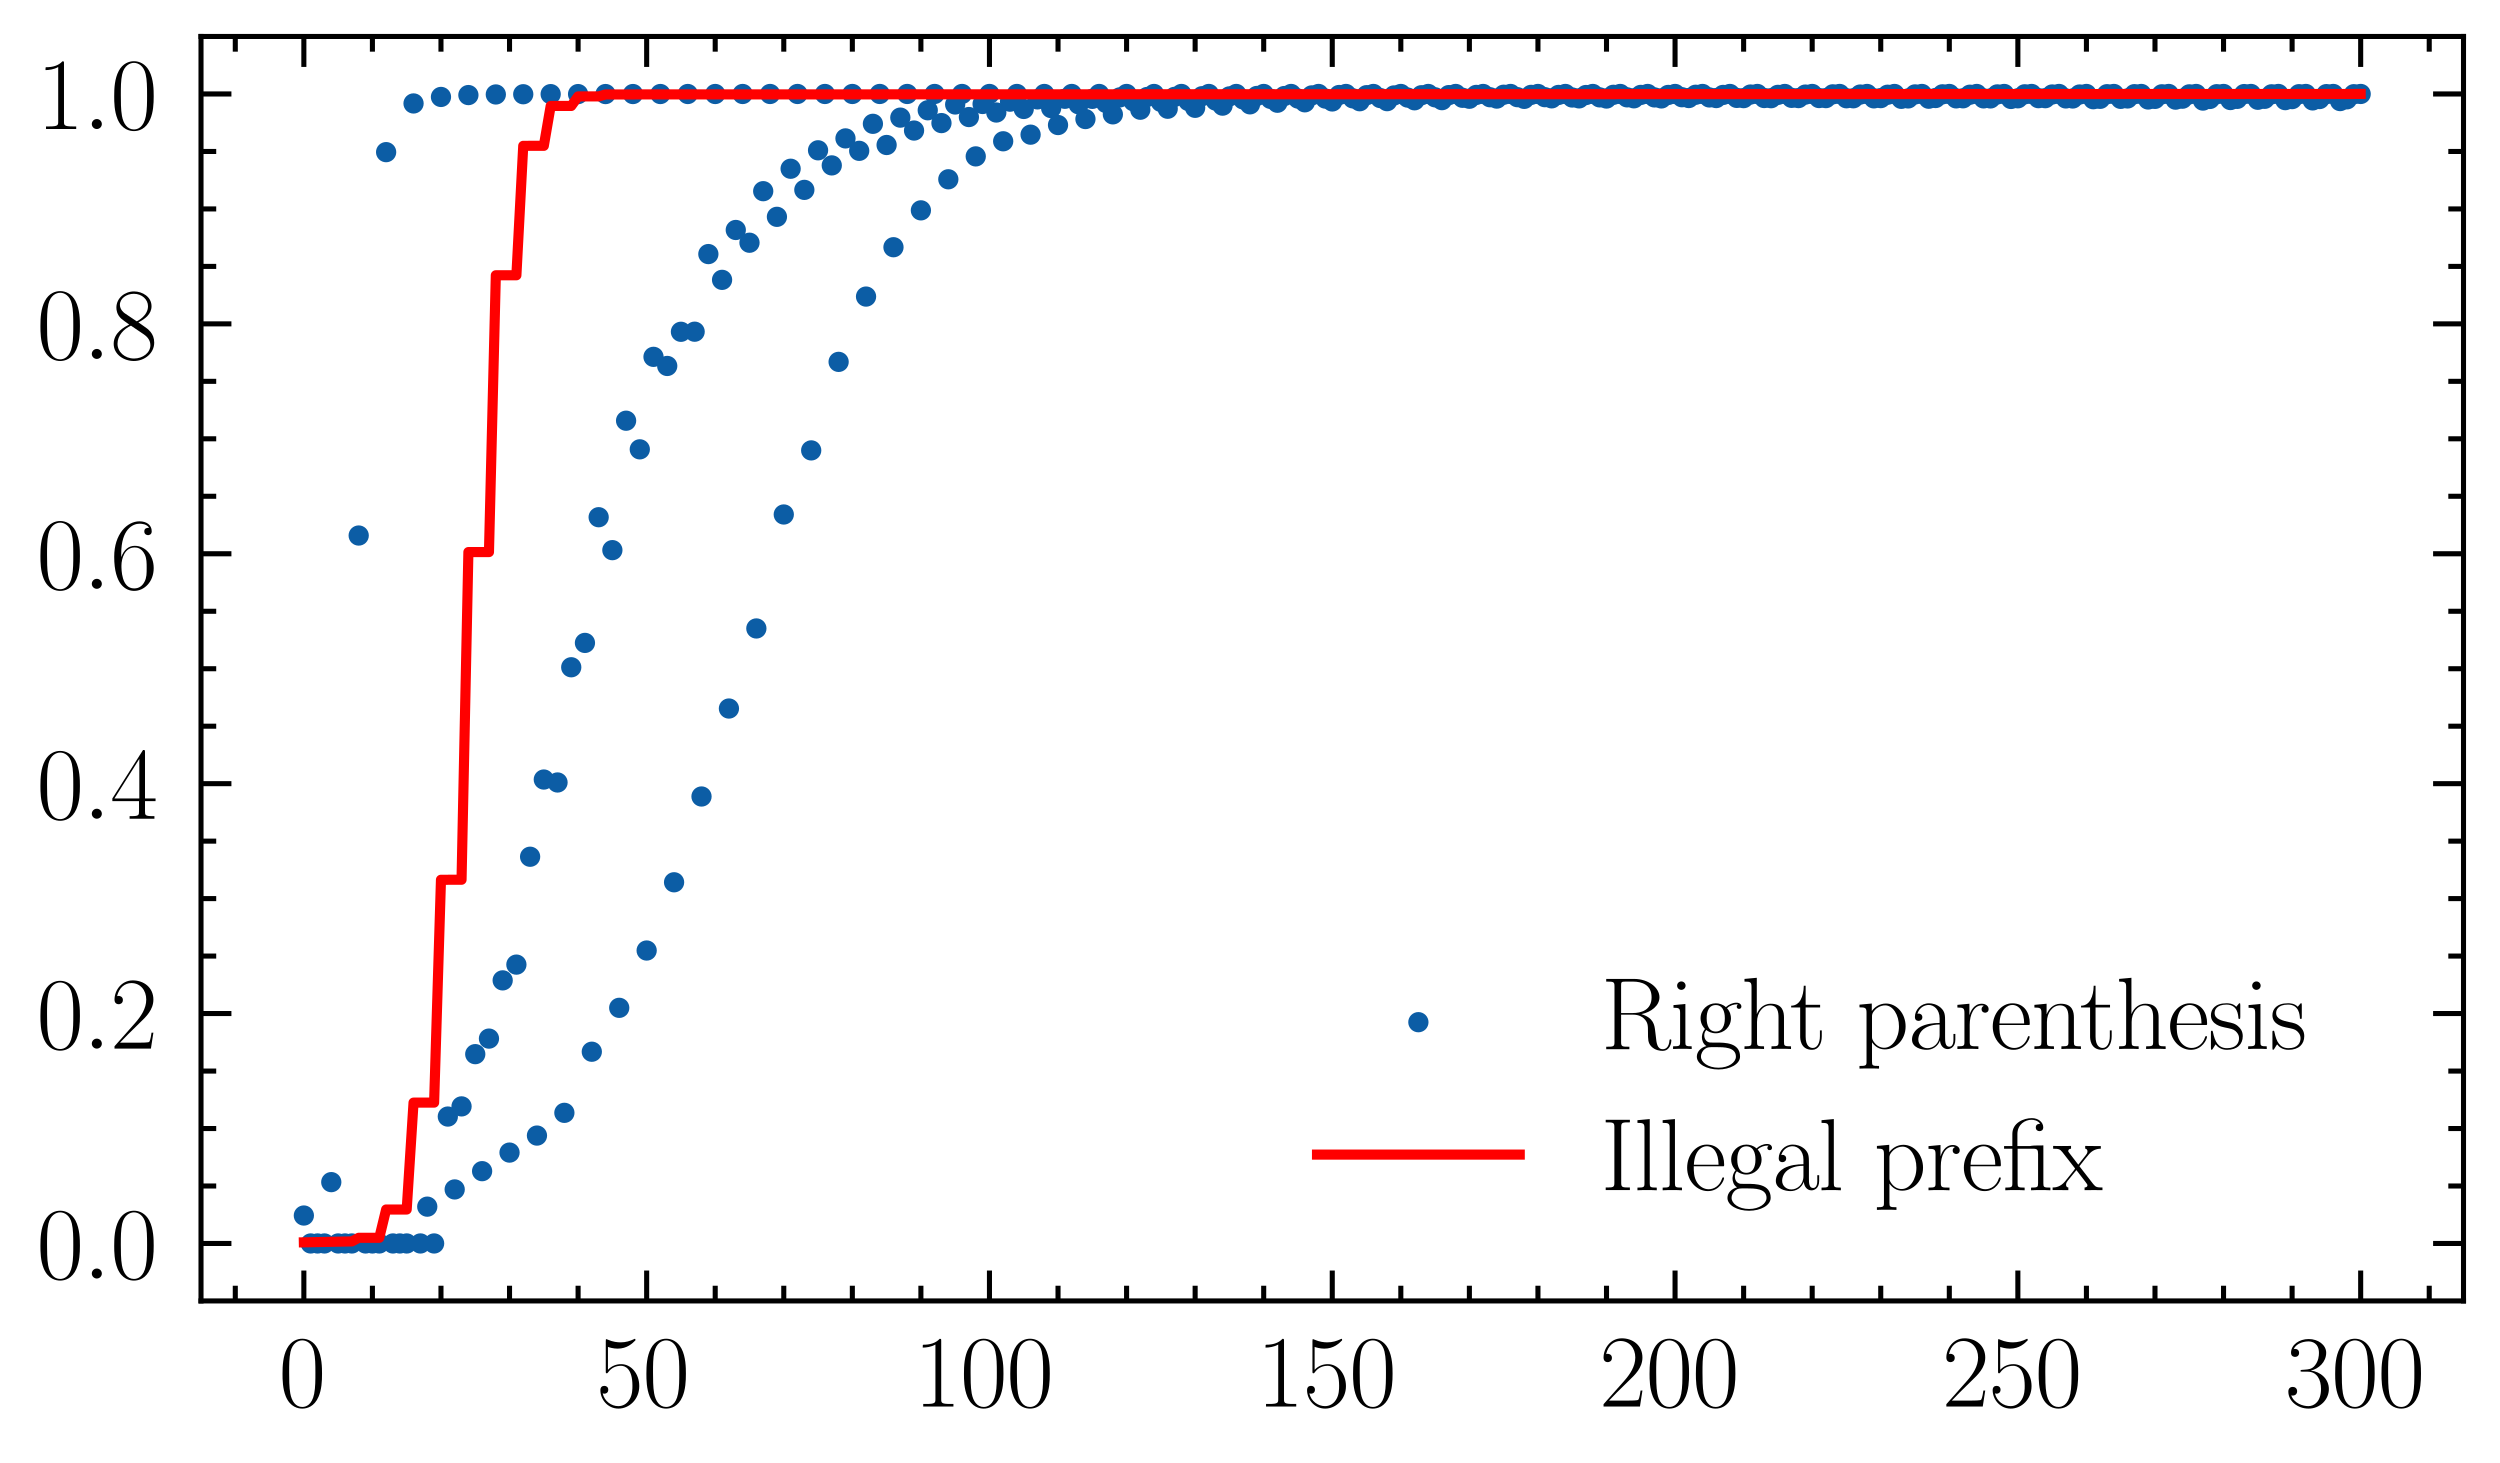 <?xml version="1.0" encoding="utf-8" standalone="no"?>
<!DOCTYPE svg PUBLIC "-//W3C//DTD SVG 1.1//EN"
  "http://www.w3.org/Graphics/SVG/1.1/DTD/svg11.dtd">
<svg xmlns:xlink="http://www.w3.org/1999/xlink" width="246.63pt" height="144.296pt" viewBox="0 0 246.63 144.296" xmlns="http://www.w3.org/2000/svg" version="1.1">
 <defs>
  <style type="text/css">*{stroke-linejoin: round; stroke-linecap: butt}</style>
 </defs>
 <g id="figure_1">
  <g id="patch_1">
   <path d="M 0 144.296 
L 246.63 144.296 
L 246.63 0 
L 0 0 
L 0 144.296 
z
" style="fill: none"/>
  </g>
  <g id="axes_1">
   <g id="patch_2">
    <path d="M 19.83 128.34 
L 243.03 128.34 
L 243.03 3.6 
L 19.83 3.6 
L 19.83 128.34 
z
" style="fill: none"/>
   </g>
   <g id="PathCollection_1">
    <defs>
     <path id="m24b29cc7df" d="M 0 0.5 
C 0.133 0.5 0.26 0.447 0.354 0.354 
C 0.447 0.26 0.5 0.133 0.5 0 
C 0.5 -0.133 0.447 -0.26 0.354 -0.354 
C 0.26 -0.447 0.133 -0.5 0 -0.5 
C -0.133 -0.5 -0.26 -0.447 -0.354 -0.354 
C -0.447 -0.26 -0.5 -0.133 -0.5 0 
C -0.5 0.133 -0.447 0.26 -0.354 0.354 
C -0.26 0.447 -0.133 0.5 0 0.5 
z
" style="stroke: #0c5da5"/>
    </defs>
    <g clip-path="url(#p3b82a038fd)">
     <use xlink:href="#m24b29cc7df" x="29.976" y="119.914" style="fill: #0c5da5; stroke: #0c5da5"/>
     <use xlink:href="#m24b29cc7df" x="30.652" y="122.67" style="fill: #0c5da5; stroke: #0c5da5"/>
     <use xlink:href="#m24b29cc7df" x="31.328" y="122.67" style="fill: #0c5da5; stroke: #0c5da5"/>
     <use xlink:href="#m24b29cc7df" x="32.005" y="122.67" style="fill: #0c5da5; stroke: #0c5da5"/>
     <use xlink:href="#m24b29cc7df" x="32.681" y="116.62" style="fill: #0c5da5; stroke: #0c5da5"/>
     <use xlink:href="#m24b29cc7df" x="33.357" y="122.67" style="fill: #0c5da5; stroke: #0c5da5"/>
     <use xlink:href="#m24b29cc7df" x="34.034" y="122.67" style="fill: #0c5da5; stroke: #0c5da5"/>
     <use xlink:href="#m24b29cc7df" x="34.71" y="122.67" style="fill: #0c5da5; stroke: #0c5da5"/>
     <use xlink:href="#m24b29cc7df" x="35.386" y="52.831" style="fill: #0c5da5; stroke: #0c5da5"/>
     <use xlink:href="#m24b29cc7df" x="36.063" y="122.67" style="fill: #0c5da5; stroke: #0c5da5"/>
     <use xlink:href="#m24b29cc7df" x="36.739" y="122.67" style="fill: #0c5da5; stroke: #0c5da5"/>
     <use xlink:href="#m24b29cc7df" x="37.416" y="122.67" style="fill: #0c5da5; stroke: #0c5da5"/>
     <use xlink:href="#m24b29cc7df" x="38.092" y="15.009" style="fill: #0c5da5; stroke: #0c5da5"/>
     <use xlink:href="#m24b29cc7df" x="38.768" y="122.67" style="fill: #0c5da5; stroke: #0c5da5"/>
     <use xlink:href="#m24b29cc7df" x="39.445" y="122.67" style="fill: #0c5da5; stroke: #0c5da5"/>
     <use xlink:href="#m24b29cc7df" x="40.121" y="122.67" style="fill: #0c5da5; stroke: #0c5da5"/>
     <use xlink:href="#m24b29cc7df" x="40.797" y="10.206" style="fill: #0c5da5; stroke: #0c5da5"/>
     <use xlink:href="#m24b29cc7df" x="41.474" y="122.67" style="fill: #0c5da5; stroke: #0c5da5"/>
     <use xlink:href="#m24b29cc7df" x="42.15" y="119.039" style="fill: #0c5da5; stroke: #0c5da5"/>
     <use xlink:href="#m24b29cc7df" x="42.826" y="122.67" style="fill: #0c5da5; stroke: #0c5da5"/>
     <use xlink:href="#m24b29cc7df" x="43.503" y="9.564" style="fill: #0c5da5; stroke: #0c5da5"/>
     <use xlink:href="#m24b29cc7df" x="44.179" y="110.15" style="fill: #0c5da5; stroke: #0c5da5"/>
     <use xlink:href="#m24b29cc7df" x="44.856" y="117.34" style="fill: #0c5da5; stroke: #0c5da5"/>
     <use xlink:href="#m24b29cc7df" x="45.532" y="109.148" style="fill: #0c5da5; stroke: #0c5da5"/>
     <use xlink:href="#m24b29cc7df" x="46.208" y="9.379" style="fill: #0c5da5; stroke: #0c5da5"/>
     <use xlink:href="#m24b29cc7df" x="46.885" y="103.994" style="fill: #0c5da5; stroke: #0c5da5"/>
     <use xlink:href="#m24b29cc7df" x="47.561" y="115.538" style="fill: #0c5da5; stroke: #0c5da5"/>
     <use xlink:href="#m24b29cc7df" x="48.237" y="102.46" style="fill: #0c5da5; stroke: #0c5da5"/>
     <use xlink:href="#m24b29cc7df" x="48.914" y="9.319" style="fill: #0c5da5; stroke: #0c5da5"/>
     <use xlink:href="#m24b29cc7df" x="49.59" y="96.716" style="fill: #0c5da5; stroke: #0c5da5"/>
     <use xlink:href="#m24b29cc7df" x="50.266" y="113.705" style="fill: #0c5da5; stroke: #0c5da5"/>
     <use xlink:href="#m24b29cc7df" x="50.943" y="95.161" style="fill: #0c5da5; stroke: #0c5da5"/>
     <use xlink:href="#m24b29cc7df" x="51.619" y="9.297" style="fill: #0c5da5; stroke: #0c5da5"/>
     <use xlink:href="#m24b29cc7df" x="52.296" y="84.519" style="fill: #0c5da5; stroke: #0c5da5"/>
     <use xlink:href="#m24b29cc7df" x="52.972" y="112.026" style="fill: #0c5da5; stroke: #0c5da5"/>
     <use xlink:href="#m24b29cc7df" x="53.648" y="76.902" style="fill: #0c5da5; stroke: #0c5da5"/>
     <use xlink:href="#m24b29cc7df" x="54.325" y="9.286" style="fill: #0c5da5; stroke: #0c5da5"/>
     <use xlink:href="#m24b29cc7df" x="55.001" y="77.193" style="fill: #0c5da5; stroke: #0c5da5"/>
     <use xlink:href="#m24b29cc7df" x="55.677" y="109.784" style="fill: #0c5da5; stroke: #0c5da5"/>
     <use xlink:href="#m24b29cc7df" x="56.354" y="65.827" style="fill: #0c5da5; stroke: #0c5da5"/>
     <use xlink:href="#m24b29cc7df" x="57.03" y="9.282" style="fill: #0c5da5; stroke: #0c5da5"/>
     <use xlink:href="#m24b29cc7df" x="57.706" y="63.424" style="fill: #0c5da5; stroke: #0c5da5"/>
     <use xlink:href="#m24b29cc7df" x="58.383" y="103.755" style="fill: #0c5da5; stroke: #0c5da5"/>
     <use xlink:href="#m24b29cc7df" x="59.059" y="51.024" style="fill: #0c5da5; stroke: #0c5da5"/>
     <use xlink:href="#m24b29cc7df" x="59.736" y="9.279" style="fill: #0c5da5; stroke: #0c5da5"/>
     <use xlink:href="#m24b29cc7df" x="60.412" y="54.273" style="fill: #0c5da5; stroke: #0c5da5"/>
     <use xlink:href="#m24b29cc7df" x="61.088" y="99.425" style="fill: #0c5da5; stroke: #0c5da5"/>
     <use xlink:href="#m24b29cc7df" x="61.765" y="41.504" style="fill: #0c5da5; stroke: #0c5da5"/>
     <use xlink:href="#m24b29cc7df" x="62.441" y="9.277" style="fill: #0c5da5; stroke: #0c5da5"/>
     <use xlink:href="#m24b29cc7df" x="63.117" y="44.328" style="fill: #0c5da5; stroke: #0c5da5"/>
     <use xlink:href="#m24b29cc7df" x="63.794" y="93.771" style="fill: #0c5da5; stroke: #0c5da5"/>
     <use xlink:href="#m24b29cc7df" x="64.47" y="35.204" style="fill: #0c5da5; stroke: #0c5da5"/>
     <use xlink:href="#m24b29cc7df" x="65.146" y="9.275" style="fill: #0c5da5; stroke: #0c5da5"/>
     <use xlink:href="#m24b29cc7df" x="65.823" y="36.103" style="fill: #0c5da5; stroke: #0c5da5"/>
     <use xlink:href="#m24b29cc7df" x="66.499" y="87.039" style="fill: #0c5da5; stroke: #0c5da5"/>
     <use xlink:href="#m24b29cc7df" x="67.176" y="32.732" style="fill: #0c5da5; stroke: #0c5da5"/>
     <use xlink:href="#m24b29cc7df" x="67.852" y="9.274" style="fill: #0c5da5; stroke: #0c5da5"/>
     <use xlink:href="#m24b29cc7df" x="68.528" y="32.723" style="fill: #0c5da5; stroke: #0c5da5"/>
     <use xlink:href="#m24b29cc7df" x="69.205" y="78.576" style="fill: #0c5da5; stroke: #0c5da5"/>
     <use xlink:href="#m24b29cc7df" x="69.881" y="25.065" style="fill: #0c5da5; stroke: #0c5da5"/>
     <use xlink:href="#m24b29cc7df" x="70.557" y="9.273" style="fill: #0c5da5; stroke: #0c5da5"/>
     <use xlink:href="#m24b29cc7df" x="71.234" y="27.609" style="fill: #0c5da5; stroke: #0c5da5"/>
     <use xlink:href="#m24b29cc7df" x="71.91" y="69.897" style="fill: #0c5da5; stroke: #0c5da5"/>
     <use xlink:href="#m24b29cc7df" x="72.586" y="22.688" style="fill: #0c5da5; stroke: #0c5da5"/>
     <use xlink:href="#m24b29cc7df" x="73.263" y="9.272" style="fill: #0c5da5; stroke: #0c5da5"/>
     <use xlink:href="#m24b29cc7df" x="73.939" y="23.946" style="fill: #0c5da5; stroke: #0c5da5"/>
     <use xlink:href="#m24b29cc7df" x="74.616" y="61.999" style="fill: #0c5da5; stroke: #0c5da5"/>
     <use xlink:href="#m24b29cc7df" x="75.292" y="18.861" style="fill: #0c5da5; stroke: #0c5da5"/>
     <use xlink:href="#m24b29cc7df" x="75.968" y="9.271" style="fill: #0c5da5; stroke: #0c5da5"/>
     <use xlink:href="#m24b29cc7df" x="76.645" y="21.391" style="fill: #0c5da5; stroke: #0c5da5"/>
     <use xlink:href="#m24b29cc7df" x="77.321" y="50.755" style="fill: #0c5da5; stroke: #0c5da5"/>
     <use xlink:href="#m24b29cc7df" x="77.997" y="16.647" style="fill: #0c5da5; stroke: #0c5da5"/>
     <use xlink:href="#m24b29cc7df" x="78.674" y="9.271" style="fill: #0c5da5; stroke: #0c5da5"/>
     <use xlink:href="#m24b29cc7df" x="79.35" y="18.732" style="fill: #0c5da5; stroke: #0c5da5"/>
     <use xlink:href="#m24b29cc7df" x="80.026" y="44.433" style="fill: #0c5da5; stroke: #0c5da5"/>
     <use xlink:href="#m24b29cc7df" x="80.703" y="14.828" style="fill: #0c5da5; stroke: #0c5da5"/>
     <use xlink:href="#m24b29cc7df" x="81.379" y="9.271" style="fill: #0c5da5; stroke: #0c5da5"/>
     <use xlink:href="#m24b29cc7df" x="82.056" y="16.317" style="fill: #0c5da5; stroke: #0c5da5"/>
     <use xlink:href="#m24b29cc7df" x="82.732" y="35.7" style="fill: #0c5da5; stroke: #0c5da5"/>
     <use xlink:href="#m24b29cc7df" x="83.408" y="13.654" style="fill: #0c5da5; stroke: #0c5da5"/>
     <use xlink:href="#m24b29cc7df" x="84.085" y="9.271" style="fill: #0c5da5; stroke: #0c5da5"/>
     <use xlink:href="#m24b29cc7df" x="84.761" y="14.88" style="fill: #0c5da5; stroke: #0c5da5"/>
     <use xlink:href="#m24b29cc7df" x="85.437" y="29.258" style="fill: #0c5da5; stroke: #0c5da5"/>
     <use xlink:href="#m24b29cc7df" x="86.114" y="12.215" style="fill: #0c5da5; stroke: #0c5da5"/>
     <use xlink:href="#m24b29cc7df" x="86.79" y="9.27" style="fill: #0c5da5; stroke: #0c5da5"/>
     <use xlink:href="#m24b29cc7df" x="87.466" y="14.304" style="fill: #0c5da5; stroke: #0c5da5"/>
     <use xlink:href="#m24b29cc7df" x="88.143" y="24.389" style="fill: #0c5da5; stroke: #0c5da5"/>
     <use xlink:href="#m24b29cc7df" x="88.819" y="11.604" style="fill: #0c5da5; stroke: #0c5da5"/>
     <use xlink:href="#m24b29cc7df" x="89.496" y="9.27" style="fill: #0c5da5; stroke: #0c5da5"/>
     <use xlink:href="#m24b29cc7df" x="90.172" y="12.878" style="fill: #0c5da5; stroke: #0c5da5"/>
     <use xlink:href="#m24b29cc7df" x="90.848" y="20.752" style="fill: #0c5da5; stroke: #0c5da5"/>
     <use xlink:href="#m24b29cc7df" x="91.525" y="10.878" style="fill: #0c5da5; stroke: #0c5da5"/>
     <use xlink:href="#m24b29cc7df" x="92.201" y="9.27" style="fill: #0c5da5; stroke: #0c5da5"/>
     <use xlink:href="#m24b29cc7df" x="92.877" y="12.143" style="fill: #0c5da5; stroke: #0c5da5"/>
     <use xlink:href="#m24b29cc7df" x="93.554" y="17.687" style="fill: #0c5da5; stroke: #0c5da5"/>
     <use xlink:href="#m24b29cc7df" x="94.23" y="10.307" style="fill: #0c5da5; stroke: #0c5da5"/>
     <use xlink:href="#m24b29cc7df" x="94.906" y="9.27" style="fill: #0c5da5; stroke: #0c5da5"/>
     <use xlink:href="#m24b29cc7df" x="95.583" y="11.547" style="fill: #0c5da5; stroke: #0c5da5"/>
     <use xlink:href="#m24b29cc7df" x="96.259" y="15.428" style="fill: #0c5da5; stroke: #0c5da5"/>
     <use xlink:href="#m24b29cc7df" x="96.936" y="10.259" style="fill: #0c5da5; stroke: #0c5da5"/>
     <use xlink:href="#m24b29cc7df" x="97.612" y="9.27" style="fill: #0c5da5; stroke: #0c5da5"/>
     <use xlink:href="#m24b29cc7df" x="98.288" y="11.1" style="fill: #0c5da5; stroke: #0c5da5"/>
     <use xlink:href="#m24b29cc7df" x="98.965" y="13.938" style="fill: #0c5da5; stroke: #0c5da5"/>
     <use xlink:href="#m24b29cc7df" x="99.641" y="10.03" style="fill: #0c5da5; stroke: #0c5da5"/>
     <use xlink:href="#m24b29cc7df" x="100.317" y="9.27" style="fill: #0c5da5; stroke: #0c5da5"/>
     <use xlink:href="#m24b29cc7df" x="100.994" y="10.749" style="fill: #0c5da5; stroke: #0c5da5"/>
     <use xlink:href="#m24b29cc7df" x="101.67" y="13.285" style="fill: #0c5da5; stroke: #0c5da5"/>
     <use xlink:href="#m24b29cc7df" x="102.346" y="9.806" style="fill: #0c5da5; stroke: #0c5da5"/>
     <use xlink:href="#m24b29cc7df" x="103.023" y="9.27" style="fill: #0c5da5; stroke: #0c5da5"/>
     <use xlink:href="#m24b29cc7df" x="103.699" y="10.664" style="fill: #0c5da5; stroke: #0c5da5"/>
     <use xlink:href="#m24b29cc7df" x="104.376" y="12.335" style="fill: #0c5da5; stroke: #0c5da5"/>
     <use xlink:href="#m24b29cc7df" x="105.052" y="9.746" style="fill: #0c5da5; stroke: #0c5da5"/>
     <use xlink:href="#m24b29cc7df" x="105.728" y="9.27" style="fill: #0c5da5; stroke: #0c5da5"/>
     <use xlink:href="#m24b29cc7df" x="106.405" y="10.288" style="fill: #0c5da5; stroke: #0c5da5"/>
     <use xlink:href="#m24b29cc7df" x="107.081" y="11.744" style="fill: #0c5da5; stroke: #0c5da5"/>
     <use xlink:href="#m24b29cc7df" x="107.757" y="9.753" style="fill: #0c5da5; stroke: #0c5da5"/>
     <use xlink:href="#m24b29cc7df" x="108.434" y="9.27" style="fill: #0c5da5; stroke: #0c5da5"/>
     <use xlink:href="#m24b29cc7df" x="109.11" y="10.162" style="fill: #0c5da5; stroke: #0c5da5"/>
     <use xlink:href="#m24b29cc7df" x="109.786" y="11.281" style="fill: #0c5da5; stroke: #0c5da5"/>
     <use xlink:href="#m24b29cc7df" x="110.463" y="9.611" style="fill: #0c5da5; stroke: #0c5da5"/>
     <use xlink:href="#m24b29cc7df" x="111.139" y="9.27" style="fill: #0c5da5; stroke: #0c5da5"/>
     <use xlink:href="#m24b29cc7df" x="111.816" y="9.991" style="fill: #0c5da5; stroke: #0c5da5"/>
     <use xlink:href="#m24b29cc7df" x="112.492" y="10.825" style="fill: #0c5da5; stroke: #0c5da5"/>
     <use xlink:href="#m24b29cc7df" x="113.168" y="9.567" style="fill: #0c5da5; stroke: #0c5da5"/>
     <use xlink:href="#m24b29cc7df" x="113.845" y="9.27" style="fill: #0c5da5; stroke: #0c5da5"/>
     <use xlink:href="#m24b29cc7df" x="114.521" y="10.054" style="fill: #0c5da5; stroke: #0c5da5"/>
     <use xlink:href="#m24b29cc7df" x="115.197" y="10.728" style="fill: #0c5da5; stroke: #0c5da5"/>
     <use xlink:href="#m24b29cc7df" x="115.874" y="9.556" style="fill: #0c5da5; stroke: #0c5da5"/>
     <use xlink:href="#m24b29cc7df" x="116.55" y="9.27" style="fill: #0c5da5; stroke: #0c5da5"/>
     <use xlink:href="#m24b29cc7df" x="117.226" y="9.959" style="fill: #0c5da5; stroke: #0c5da5"/>
     <use xlink:href="#m24b29cc7df" x="117.903" y="10.636" style="fill: #0c5da5; stroke: #0c5da5"/>
     <use xlink:href="#m24b29cc7df" x="118.579" y="9.492" style="fill: #0c5da5; stroke: #0c5da5"/>
     <use xlink:href="#m24b29cc7df" x="119.256" y="9.27" style="fill: #0c5da5; stroke: #0c5da5"/>
     <use xlink:href="#m24b29cc7df" x="119.932" y="9.923" style="fill: #0c5da5; stroke: #0c5da5"/>
     <use xlink:href="#m24b29cc7df" x="120.608" y="10.422" style="fill: #0c5da5; stroke: #0c5da5"/>
     <use xlink:href="#m24b29cc7df" x="121.285" y="9.509" style="fill: #0c5da5; stroke: #0c5da5"/>
     <use xlink:href="#m24b29cc7df" x="121.961" y="9.27" style="fill: #0c5da5; stroke: #0c5da5"/>
     <use xlink:href="#m24b29cc7df" x="122.637" y="9.807" style="fill: #0c5da5; stroke: #0c5da5"/>
     <use xlink:href="#m24b29cc7df" x="123.314" y="10.293" style="fill: #0c5da5; stroke: #0c5da5"/>
     <use xlink:href="#m24b29cc7df" x="123.99" y="9.467" style="fill: #0c5da5; stroke: #0c5da5"/>
     <use xlink:href="#m24b29cc7df" x="124.666" y="9.27" style="fill: #0c5da5; stroke: #0c5da5"/>
     <use xlink:href="#m24b29cc7df" x="125.343" y="9.754" style="fill: #0c5da5; stroke: #0c5da5"/>
     <use xlink:href="#m24b29cc7df" x="126.019" y="10.136" style="fill: #0c5da5; stroke: #0c5da5"/>
     <use xlink:href="#m24b29cc7df" x="126.696" y="9.475" style="fill: #0c5da5; stroke: #0c5da5"/>
     <use xlink:href="#m24b29cc7df" x="127.372" y="9.27" style="fill: #0c5da5; stroke: #0c5da5"/>
     <use xlink:href="#m24b29cc7df" x="128.048" y="9.723" style="fill: #0c5da5; stroke: #0c5da5"/>
     <use xlink:href="#m24b29cc7df" x="128.725" y="10.093" style="fill: #0c5da5; stroke: #0c5da5"/>
     <use xlink:href="#m24b29cc7df" x="129.401" y="9.412" style="fill: #0c5da5; stroke: #0c5da5"/>
     <use xlink:href="#m24b29cc7df" x="130.077" y="9.27" style="fill: #0c5da5; stroke: #0c5da5"/>
     <use xlink:href="#m24b29cc7df" x="130.754" y="9.725" style="fill: #0c5da5; stroke: #0c5da5"/>
     <use xlink:href="#m24b29cc7df" x="131.43" y="10.009" style="fill: #0c5da5; stroke: #0c5da5"/>
     <use xlink:href="#m24b29cc7df" x="132.106" y="9.372" style="fill: #0c5da5; stroke: #0c5da5"/>
     <use xlink:href="#m24b29cc7df" x="132.783" y="9.27" style="fill: #0c5da5; stroke: #0c5da5"/>
     <use xlink:href="#m24b29cc7df" x="133.459" y="9.702" style="fill: #0c5da5; stroke: #0c5da5"/>
     <use xlink:href="#m24b29cc7df" x="134.136" y="9.986" style="fill: #0c5da5; stroke: #0c5da5"/>
     <use xlink:href="#m24b29cc7df" x="134.812" y="9.39" style="fill: #0c5da5; stroke: #0c5da5"/>
     <use xlink:href="#m24b29cc7df" x="135.488" y="9.27" style="fill: #0c5da5; stroke: #0c5da5"/>
     <use xlink:href="#m24b29cc7df" x="136.165" y="9.674" style="fill: #0c5da5; stroke: #0c5da5"/>
     <use xlink:href="#m24b29cc7df" x="136.841" y="9.979" style="fill: #0c5da5; stroke: #0c5da5"/>
     <use xlink:href="#m24b29cc7df" x="137.517" y="9.416" style="fill: #0c5da5; stroke: #0c5da5"/>
     <use xlink:href="#m24b29cc7df" x="138.194" y="9.27" style="fill: #0c5da5; stroke: #0c5da5"/>
     <use xlink:href="#m24b29cc7df" x="138.87" y="9.627" style="fill: #0c5da5; stroke: #0c5da5"/>
     <use xlink:href="#m24b29cc7df" x="139.546" y="9.894" style="fill: #0c5da5; stroke: #0c5da5"/>
     <use xlink:href="#m24b29cc7df" x="140.223" y="9.395" style="fill: #0c5da5; stroke: #0c5da5"/>
     <use xlink:href="#m24b29cc7df" x="140.899" y="9.27" style="fill: #0c5da5; stroke: #0c5da5"/>
     <use xlink:href="#m24b29cc7df" x="141.576" y="9.601" style="fill: #0c5da5; stroke: #0c5da5"/>
     <use xlink:href="#m24b29cc7df" x="142.252" y="9.88" style="fill: #0c5da5; stroke: #0c5da5"/>
     <use xlink:href="#m24b29cc7df" x="142.928" y="9.382" style="fill: #0c5da5; stroke: #0c5da5"/>
     <use xlink:href="#m24b29cc7df" x="143.605" y="9.27" style="fill: #0c5da5; stroke: #0c5da5"/>
     <use xlink:href="#m24b29cc7df" x="144.281" y="9.648" style="fill: #0c5da5; stroke: #0c5da5"/>
     <use xlink:href="#m24b29cc7df" x="144.957" y="9.743" style="fill: #0c5da5; stroke: #0c5da5"/>
     <use xlink:href="#m24b29cc7df" x="145.634" y="9.364" style="fill: #0c5da5; stroke: #0c5da5"/>
     <use xlink:href="#m24b29cc7df" x="146.31" y="9.27" style="fill: #0c5da5; stroke: #0c5da5"/>
     <use xlink:href="#m24b29cc7df" x="146.986" y="9.592" style="fill: #0c5da5; stroke: #0c5da5"/>
     <use xlink:href="#m24b29cc7df" x="147.663" y="9.726" style="fill: #0c5da5; stroke: #0c5da5"/>
     <use xlink:href="#m24b29cc7df" x="148.339" y="9.345" style="fill: #0c5da5; stroke: #0c5da5"/>
     <use xlink:href="#m24b29cc7df" x="149.016" y="9.27" style="fill: #0c5da5; stroke: #0c5da5"/>
     <use xlink:href="#m24b29cc7df" x="149.692" y="9.585" style="fill: #0c5da5; stroke: #0c5da5"/>
     <use xlink:href="#m24b29cc7df" x="150.368" y="9.754" style="fill: #0c5da5; stroke: #0c5da5"/>
     <use xlink:href="#m24b29cc7df" x="151.045" y="9.36" style="fill: #0c5da5; stroke: #0c5da5"/>
     <use xlink:href="#m24b29cc7df" x="151.721" y="9.27" style="fill: #0c5da5; stroke: #0c5da5"/>
     <use xlink:href="#m24b29cc7df" x="152.397" y="9.586" style="fill: #0c5da5; stroke: #0c5da5"/>
     <use xlink:href="#m24b29cc7df" x="153.074" y="9.702" style="fill: #0c5da5; stroke: #0c5da5"/>
     <use xlink:href="#m24b29cc7df" x="153.75" y="9.366" style="fill: #0c5da5; stroke: #0c5da5"/>
     <use xlink:href="#m24b29cc7df" x="154.426" y="9.27" style="fill: #0c5da5; stroke: #0c5da5"/>
     <use xlink:href="#m24b29cc7df" x="155.103" y="9.62" style="fill: #0c5da5; stroke: #0c5da5"/>
     <use xlink:href="#m24b29cc7df" x="155.779" y="9.706" style="fill: #0c5da5; stroke: #0c5da5"/>
     <use xlink:href="#m24b29cc7df" x="156.456" y="9.374" style="fill: #0c5da5; stroke: #0c5da5"/>
     <use xlink:href="#m24b29cc7df" x="157.132" y="9.27" style="fill: #0c5da5; stroke: #0c5da5"/>
     <use xlink:href="#m24b29cc7df" x="157.808" y="9.606" style="fill: #0c5da5; stroke: #0c5da5"/>
     <use xlink:href="#m24b29cc7df" x="158.485" y="9.72" style="fill: #0c5da5; stroke: #0c5da5"/>
     <use xlink:href="#m24b29cc7df" x="159.161" y="9.353" style="fill: #0c5da5; stroke: #0c5da5"/>
     <use xlink:href="#m24b29cc7df" x="159.837" y="9.27" style="fill: #0c5da5; stroke: #0c5da5"/>
     <use xlink:href="#m24b29cc7df" x="160.514" y="9.603" style="fill: #0c5da5; stroke: #0c5da5"/>
     <use xlink:href="#m24b29cc7df" x="161.19" y="9.699" style="fill: #0c5da5; stroke: #0c5da5"/>
     <use xlink:href="#m24b29cc7df" x="161.866" y="9.363" style="fill: #0c5da5; stroke: #0c5da5"/>
     <use xlink:href="#m24b29cc7df" x="162.543" y="9.27" style="fill: #0c5da5; stroke: #0c5da5"/>
     <use xlink:href="#m24b29cc7df" x="163.219" y="9.611" style="fill: #0c5da5; stroke: #0c5da5"/>
     <use xlink:href="#m24b29cc7df" x="163.896" y="9.711" style="fill: #0c5da5; stroke: #0c5da5"/>
     <use xlink:href="#m24b29cc7df" x="164.572" y="9.366" style="fill: #0c5da5; stroke: #0c5da5"/>
     <use xlink:href="#m24b29cc7df" x="165.248" y="9.27" style="fill: #0c5da5; stroke: #0c5da5"/>
     <use xlink:href="#m24b29cc7df" x="165.925" y="9.591" style="fill: #0c5da5; stroke: #0c5da5"/>
     <use xlink:href="#m24b29cc7df" x="166.601" y="9.672" style="fill: #0c5da5; stroke: #0c5da5"/>
     <use xlink:href="#m24b29cc7df" x="167.277" y="9.348" style="fill: #0c5da5; stroke: #0c5da5"/>
     <use xlink:href="#m24b29cc7df" x="167.954" y="9.27" style="fill: #0c5da5; stroke: #0c5da5"/>
     <use xlink:href="#m24b29cc7df" x="168.63" y="9.613" style="fill: #0c5da5; stroke: #0c5da5"/>
     <use xlink:href="#m24b29cc7df" x="169.306" y="9.674" style="fill: #0c5da5; stroke: #0c5da5"/>
     <use xlink:href="#m24b29cc7df" x="169.983" y="9.365" style="fill: #0c5da5; stroke: #0c5da5"/>
     <use xlink:href="#m24b29cc7df" x="170.659" y="9.27" style="fill: #0c5da5; stroke: #0c5da5"/>
     <use xlink:href="#m24b29cc7df" x="171.336" y="9.658" style="fill: #0c5da5; stroke: #0c5da5"/>
     <use xlink:href="#m24b29cc7df" x="172.012" y="9.68" style="fill: #0c5da5; stroke: #0c5da5"/>
     <use xlink:href="#m24b29cc7df" x="172.688" y="9.325" style="fill: #0c5da5; stroke: #0c5da5"/>
     <use xlink:href="#m24b29cc7df" x="173.365" y="9.27" style="fill: #0c5da5; stroke: #0c5da5"/>
     <use xlink:href="#m24b29cc7df" x="174.041" y="9.67" style="fill: #0c5da5; stroke: #0c5da5"/>
     <use xlink:href="#m24b29cc7df" x="174.717" y="9.687" style="fill: #0c5da5; stroke: #0c5da5"/>
     <use xlink:href="#m24b29cc7df" x="175.394" y="9.359" style="fill: #0c5da5; stroke: #0c5da5"/>
     <use xlink:href="#m24b29cc7df" x="176.07" y="9.27" style="fill: #0c5da5; stroke: #0c5da5"/>
     <use xlink:href="#m24b29cc7df" x="176.746" y="9.653" style="fill: #0c5da5; stroke: #0c5da5"/>
     <use xlink:href="#m24b29cc7df" x="177.423" y="9.676" style="fill: #0c5da5; stroke: #0c5da5"/>
     <use xlink:href="#m24b29cc7df" x="178.099" y="9.331" style="fill: #0c5da5; stroke: #0c5da5"/>
     <use xlink:href="#m24b29cc7df" x="178.776" y="9.27" style="fill: #0c5da5; stroke: #0c5da5"/>
     <use xlink:href="#m24b29cc7df" x="179.452" y="9.672" style="fill: #0c5da5; stroke: #0c5da5"/>
     <use xlink:href="#m24b29cc7df" x="180.128" y="9.678" style="fill: #0c5da5; stroke: #0c5da5"/>
     <use xlink:href="#m24b29cc7df" x="180.805" y="9.307" style="fill: #0c5da5; stroke: #0c5da5"/>
     <use xlink:href="#m24b29cc7df" x="181.481" y="9.27" style="fill: #0c5da5; stroke: #0c5da5"/>
     <use xlink:href="#m24b29cc7df" x="182.157" y="9.694" style="fill: #0c5da5; stroke: #0c5da5"/>
     <use xlink:href="#m24b29cc7df" x="182.834" y="9.695" style="fill: #0c5da5; stroke: #0c5da5"/>
     <use xlink:href="#m24b29cc7df" x="183.51" y="9.327" style="fill: #0c5da5; stroke: #0c5da5"/>
     <use xlink:href="#m24b29cc7df" x="184.186" y="9.27" style="fill: #0c5da5; stroke: #0c5da5"/>
     <use xlink:href="#m24b29cc7df" x="184.863" y="9.703" style="fill: #0c5da5; stroke: #0c5da5"/>
     <use xlink:href="#m24b29cc7df" x="185.539" y="9.679" style="fill: #0c5da5; stroke: #0c5da5"/>
     <use xlink:href="#m24b29cc7df" x="186.216" y="9.345" style="fill: #0c5da5; stroke: #0c5da5"/>
     <use xlink:href="#m24b29cc7df" x="186.892" y="9.27" style="fill: #0c5da5; stroke: #0c5da5"/>
     <use xlink:href="#m24b29cc7df" x="187.568" y="9.75" style="fill: #0c5da5; stroke: #0c5da5"/>
     <use xlink:href="#m24b29cc7df" x="188.245" y="9.71" style="fill: #0c5da5; stroke: #0c5da5"/>
     <use xlink:href="#m24b29cc7df" x="188.921" y="9.314" style="fill: #0c5da5; stroke: #0c5da5"/>
     <use xlink:href="#m24b29cc7df" x="189.597" y="9.27" style="fill: #0c5da5; stroke: #0c5da5"/>
     <use xlink:href="#m24b29cc7df" x="190.274" y="9.739" style="fill: #0c5da5; stroke: #0c5da5"/>
     <use xlink:href="#m24b29cc7df" x="190.95" y="9.669" style="fill: #0c5da5; stroke: #0c5da5"/>
     <use xlink:href="#m24b29cc7df" x="191.626" y="9.305" style="fill: #0c5da5; stroke: #0c5da5"/>
     <use xlink:href="#m24b29cc7df" x="192.303" y="9.27" style="fill: #0c5da5; stroke: #0c5da5"/>
     <use xlink:href="#m24b29cc7df" x="192.979" y="9.705" style="fill: #0c5da5; stroke: #0c5da5"/>
     <use xlink:href="#m24b29cc7df" x="193.656" y="9.697" style="fill: #0c5da5; stroke: #0c5da5"/>
     <use xlink:href="#m24b29cc7df" x="194.332" y="9.344" style="fill: #0c5da5; stroke: #0c5da5"/>
     <use xlink:href="#m24b29cc7df" x="195.008" y="9.27" style="fill: #0c5da5; stroke: #0c5da5"/>
     <use xlink:href="#m24b29cc7df" x="195.685" y="9.706" style="fill: #0c5da5; stroke: #0c5da5"/>
     <use xlink:href="#m24b29cc7df" x="196.361" y="9.711" style="fill: #0c5da5; stroke: #0c5da5"/>
     <use xlink:href="#m24b29cc7df" x="197.037" y="9.313" style="fill: #0c5da5; stroke: #0c5da5"/>
     <use xlink:href="#m24b29cc7df" x="197.714" y="9.27" style="fill: #0c5da5; stroke: #0c5da5"/>
     <use xlink:href="#m24b29cc7df" x="198.39" y="9.762" style="fill: #0c5da5; stroke: #0c5da5"/>
     <use xlink:href="#m24b29cc7df" x="199.066" y="9.698" style="fill: #0c5da5; stroke: #0c5da5"/>
     <use xlink:href="#m24b29cc7df" x="199.743" y="9.303" style="fill: #0c5da5; stroke: #0c5da5"/>
     <use xlink:href="#m24b29cc7df" x="200.419" y="9.27" style="fill: #0c5da5; stroke: #0c5da5"/>
     <use xlink:href="#m24b29cc7df" x="201.096" y="9.684" style="fill: #0c5da5; stroke: #0c5da5"/>
     <use xlink:href="#m24b29cc7df" x="201.772" y="9.685" style="fill: #0c5da5; stroke: #0c5da5"/>
     <use xlink:href="#m24b29cc7df" x="202.448" y="9.321" style="fill: #0c5da5; stroke: #0c5da5"/>
     <use xlink:href="#m24b29cc7df" x="203.125" y="9.27" style="fill: #0c5da5; stroke: #0c5da5"/>
     <use xlink:href="#m24b29cc7df" x="203.801" y="9.711" style="fill: #0c5da5; stroke: #0c5da5"/>
     <use xlink:href="#m24b29cc7df" x="204.477" y="9.716" style="fill: #0c5da5; stroke: #0c5da5"/>
     <use xlink:href="#m24b29cc7df" x="205.154" y="9.323" style="fill: #0c5da5; stroke: #0c5da5"/>
     <use xlink:href="#m24b29cc7df" x="205.83" y="9.27" style="fill: #0c5da5; stroke: #0c5da5"/>
     <use xlink:href="#m24b29cc7df" x="206.506" y="9.787" style="fill: #0c5da5; stroke: #0c5da5"/>
     <use xlink:href="#m24b29cc7df" x="207.183" y="9.75" style="fill: #0c5da5; stroke: #0c5da5"/>
     <use xlink:href="#m24b29cc7df" x="207.859" y="9.293" style="fill: #0c5da5; stroke: #0c5da5"/>
     <use xlink:href="#m24b29cc7df" x="208.536" y="9.27" style="fill: #0c5da5; stroke: #0c5da5"/>
     <use xlink:href="#m24b29cc7df" x="209.212" y="9.753" style="fill: #0c5da5; stroke: #0c5da5"/>
     <use xlink:href="#m24b29cc7df" x="209.888" y="9.713" style="fill: #0c5da5; stroke: #0c5da5"/>
     <use xlink:href="#m24b29cc7df" x="210.565" y="9.291" style="fill: #0c5da5; stroke: #0c5da5"/>
     <use xlink:href="#m24b29cc7df" x="211.241" y="9.27" style="fill: #0c5da5; stroke: #0c5da5"/>
     <use xlink:href="#m24b29cc7df" x="211.917" y="9.814" style="fill: #0c5da5; stroke: #0c5da5"/>
     <use xlink:href="#m24b29cc7df" x="212.594" y="9.755" style="fill: #0c5da5; stroke: #0c5da5"/>
     <use xlink:href="#m24b29cc7df" x="213.27" y="9.303" style="fill: #0c5da5; stroke: #0c5da5"/>
     <use xlink:href="#m24b29cc7df" x="213.946" y="9.27" style="fill: #0c5da5; stroke: #0c5da5"/>
     <use xlink:href="#m24b29cc7df" x="214.623" y="9.83" style="fill: #0c5da5; stroke: #0c5da5"/>
     <use xlink:href="#m24b29cc7df" x="215.299" y="9.737" style="fill: #0c5da5; stroke: #0c5da5"/>
     <use xlink:href="#m24b29cc7df" x="215.976" y="9.308" style="fill: #0c5da5; stroke: #0c5da5"/>
     <use xlink:href="#m24b29cc7df" x="216.652" y="9.27" style="fill: #0c5da5; stroke: #0c5da5"/>
     <use xlink:href="#m24b29cc7df" x="217.328" y="9.922" style="fill: #0c5da5; stroke: #0c5da5"/>
     <use xlink:href="#m24b29cc7df" x="218.005" y="9.763" style="fill: #0c5da5; stroke: #0c5da5"/>
     <use xlink:href="#m24b29cc7df" x="218.681" y="9.293" style="fill: #0c5da5; stroke: #0c5da5"/>
     <use xlink:href="#m24b29cc7df" x="219.357" y="9.27" style="fill: #0c5da5; stroke: #0c5da5"/>
     <use xlink:href="#m24b29cc7df" x="220.034" y="9.869" style="fill: #0c5da5; stroke: #0c5da5"/>
     <use xlink:href="#m24b29cc7df" x="220.71" y="9.753" style="fill: #0c5da5; stroke: #0c5da5"/>
     <use xlink:href="#m24b29cc7df" x="221.386" y="9.281" style="fill: #0c5da5; stroke: #0c5da5"/>
     <use xlink:href="#m24b29cc7df" x="222.063" y="9.27" style="fill: #0c5da5; stroke: #0c5da5"/>
     <use xlink:href="#m24b29cc7df" x="222.739" y="9.843" style="fill: #0c5da5; stroke: #0c5da5"/>
     <use xlink:href="#m24b29cc7df" x="223.416" y="9.749" style="fill: #0c5da5; stroke: #0c5da5"/>
     <use xlink:href="#m24b29cc7df" x="224.092" y="9.304" style="fill: #0c5da5; stroke: #0c5da5"/>
     <use xlink:href="#m24b29cc7df" x="224.768" y="9.27" style="fill: #0c5da5; stroke: #0c5da5"/>
     <use xlink:href="#m24b29cc7df" x="225.445" y="9.878" style="fill: #0c5da5; stroke: #0c5da5"/>
     <use xlink:href="#m24b29cc7df" x="226.121" y="9.777" style="fill: #0c5da5; stroke: #0c5da5"/>
     <use xlink:href="#m24b29cc7df" x="226.797" y="9.292" style="fill: #0c5da5; stroke: #0c5da5"/>
     <use xlink:href="#m24b29cc7df" x="227.474" y="9.27" style="fill: #0c5da5; stroke: #0c5da5"/>
     <use xlink:href="#m24b29cc7df" x="228.15" y="9.906" style="fill: #0c5da5; stroke: #0c5da5"/>
     <use xlink:href="#m24b29cc7df" x="228.826" y="9.771" style="fill: #0c5da5; stroke: #0c5da5"/>
     <use xlink:href="#m24b29cc7df" x="229.503" y="9.286" style="fill: #0c5da5; stroke: #0c5da5"/>
     <use xlink:href="#m24b29cc7df" x="230.179" y="9.27" style="fill: #0c5da5; stroke: #0c5da5"/>
     <use xlink:href="#m24b29cc7df" x="230.856" y="9.971" style="fill: #0c5da5; stroke: #0c5da5"/>
     <use xlink:href="#m24b29cc7df" x="231.532" y="9.798" style="fill: #0c5da5; stroke: #0c5da5"/>
     <use xlink:href="#m24b29cc7df" x="232.208" y="9.294" style="fill: #0c5da5; stroke: #0c5da5"/>
     <use xlink:href="#m24b29cc7df" x="232.885" y="9.27" style="fill: #0c5da5; stroke: #0c5da5"/>
    </g>
   </g>
   <g id="matplotlib.axis_1">
    <g id="xtick_1">
     <g id="line2d_1">
      <defs>
       <path id="md2f81ad6e7" d="M 0 0 
L 0 -3 
" style="stroke: #000000; stroke-width: 0.5"/>
      </defs>
      <g>
       <use xlink:href="#md2f81ad6e7" x="29.976" y="128.34" style="stroke: #000000; stroke-width: 0.5"/>
      </g>
     </g>
     <g id="line2d_2">
      <defs>
       <path id="m63e1b6a793" d="M 0 0 
L 0 3 
" style="stroke: #000000; stroke-width: 0.5"/>
      </defs>
      <g>
       <use xlink:href="#m63e1b6a793" x="29.976" y="3.6" style="stroke: #000000; stroke-width: 0.5"/>
      </g>
     </g>
     <g id="text_1">
      <!-- $\mathdefault{0}$ -->
      <g transform="translate(27.485 138.758) scale(0.1 -0.1)">
       <defs>
        <path id="CMR17-30" d="M 2688 2025 
C 2688 2416 2682 3080 2413 3591 
C 2176 4039 1798 4198 1466 4198 
C 1158 4198 768 4058 525 3597 
C 269 3118 243 2524 243 2025 
C 243 1661 250 1106 448 619 
C 723 -39 1216 -128 1466 -128 
C 1760 -128 2208 -7 2470 600 
C 2662 1042 2688 1559 2688 2025 
z
M 1466 -26 
C 1056 -26 813 325 723 812 
C 653 1188 653 1738 653 2096 
C 653 2588 653 2997 736 3387 
C 858 3929 1216 4096 1466 4096 
C 1728 4096 2067 3923 2189 3400 
C 2272 3036 2278 2607 2278 2096 
C 2278 1680 2278 1169 2202 792 
C 2067 95 1690 -26 1466 -26 
z
" transform="scale(0.016)"/>
       </defs>
       <use xlink:href="#CMR17-30" transform="scale(0.996)"/>
      </g>
     </g>
    </g>
    <g id="xtick_2">
     <g id="line2d_3">
      <g>
       <use xlink:href="#md2f81ad6e7" x="63.794" y="128.34" style="stroke: #000000; stroke-width: 0.5"/>
      </g>
     </g>
     <g id="line2d_4">
      <g>
       <use xlink:href="#m63e1b6a793" x="63.794" y="3.6" style="stroke: #000000; stroke-width: 0.5"/>
      </g>
     </g>
     <g id="text_2">
      <!-- $\mathdefault{50}$ -->
      <g transform="translate(58.812 138.758) scale(0.1 -0.1)">
       <defs>
        <path id="CMR17-35" d="M 730 3692 
C 794 3666 1056 3584 1325 3584 
C 1920 3584 2246 3911 2432 4100 
C 2432 4157 2432 4192 2394 4192 
C 2387 4192 2374 4192 2323 4163 
C 2099 4058 1837 3973 1517 3973 
C 1325 3973 1037 3999 723 4139 
C 653 4171 640 4171 634 4171 
C 602 4171 595 4164 595 4037 
L 595 2203 
C 595 2089 595 2057 659 2057 
C 691 2057 704 2070 736 2114 
C 941 2401 1222 2522 1542 2522 
C 1766 2522 2246 2382 2246 1289 
C 2246 1085 2246 715 2054 421 
C 1894 159 1645 25 1370 25 
C 947 25 518 320 403 814 
C 429 807 480 795 506 795 
C 589 795 749 840 749 1038 
C 749 1210 627 1280 506 1280 
C 358 1280 262 1190 262 1011 
C 262 454 704 -128 1382 -128 
C 2042 -128 2669 440 2669 1264 
C 2669 2030 2170 2624 1549 2624 
C 1222 2624 947 2503 730 2274 
L 730 3692 
z
" transform="scale(0.016)"/>
       </defs>
       <use xlink:href="#CMR17-35" transform="scale(0.996)"/>
       <use xlink:href="#CMR17-30" transform="translate(45.69 0) scale(0.996)"/>
      </g>
     </g>
    </g>
    <g id="xtick_3">
     <g id="line2d_5">
      <g>
       <use xlink:href="#md2f81ad6e7" x="97.612" y="128.34" style="stroke: #000000; stroke-width: 0.5"/>
      </g>
     </g>
     <g id="line2d_6">
      <g>
       <use xlink:href="#m63e1b6a793" x="97.612" y="3.6" style="stroke: #000000; stroke-width: 0.5"/>
      </g>
     </g>
     <g id="text_3">
      <!-- $\mathdefault{100}$ -->
      <g transform="translate(90.14 138.758) scale(0.1 -0.1)">
       <defs>
        <path id="CMR17-31" d="M 1702 4058 
C 1702 4192 1696 4192 1606 4192 
C 1357 3916 979 3827 621 3827 
C 602 3827 570 3827 563 3808 
C 557 3795 557 3782 557 3648 
C 755 3648 1088 3686 1344 3839 
L 1344 461 
C 1344 236 1331 160 781 160 
L 589 160 
L 589 0 
C 896 0 1216 0 1523 0 
C 1830 0 2150 0 2458 0 
L 2458 160 
L 2266 160 
C 1715 160 1702 230 1702 458 
L 1702 4058 
z
" transform="scale(0.016)"/>
       </defs>
       <use xlink:href="#CMR17-31" transform="scale(0.996)"/>
       <use xlink:href="#CMR17-30" transform="translate(45.69 0) scale(0.996)"/>
       <use xlink:href="#CMR17-30" transform="translate(91.381 0) scale(0.996)"/>
      </g>
     </g>
    </g>
    <g id="xtick_4">
     <g id="line2d_7">
      <g>
       <use xlink:href="#md2f81ad6e7" x="131.43" y="128.34" style="stroke: #000000; stroke-width: 0.5"/>
      </g>
     </g>
     <g id="line2d_8">
      <g>
       <use xlink:href="#m63e1b6a793" x="131.43" y="3.6" style="stroke: #000000; stroke-width: 0.5"/>
      </g>
     </g>
     <g id="text_4">
      <!-- $\mathdefault{150}$ -->
      <g transform="translate(123.958 138.758) scale(0.1 -0.1)">
       <use xlink:href="#CMR17-31" transform="scale(0.996)"/>
       <use xlink:href="#CMR17-35" transform="translate(45.69 0) scale(0.996)"/>
       <use xlink:href="#CMR17-30" transform="translate(91.381 0) scale(0.996)"/>
      </g>
     </g>
    </g>
    <g id="xtick_5">
     <g id="line2d_9">
      <g>
       <use xlink:href="#md2f81ad6e7" x="165.248" y="128.34" style="stroke: #000000; stroke-width: 0.5"/>
      </g>
     </g>
     <g id="line2d_10">
      <g>
       <use xlink:href="#m63e1b6a793" x="165.248" y="3.6" style="stroke: #000000; stroke-width: 0.5"/>
      </g>
     </g>
     <g id="text_5">
      <!-- $\mathdefault{200}$ -->
      <g transform="translate(157.776 138.758) scale(0.1 -0.1)">
       <defs>
        <path id="CMR17-32" d="M 2669 989 
L 2554 989 
C 2490 536 2438 459 2413 420 
C 2381 369 1920 369 1830 369 
L 602 369 
C 832 619 1280 1072 1824 1597 
C 2214 1967 2669 2402 2669 3035 
C 2669 3790 2067 4224 1395 4224 
C 691 4224 262 3604 262 3030 
C 262 2780 448 2748 525 2748 
C 589 2748 781 2787 781 3010 
C 781 3207 614 3264 525 3264 
C 486 3264 448 3258 422 3245 
C 544 3790 915 4058 1306 4058 
C 1862 4058 2227 3617 2227 3035 
C 2227 2479 1901 2000 1536 1584 
L 262 146 
L 262 0 
L 2515 0 
L 2669 989 
z
" transform="scale(0.016)"/>
       </defs>
       <use xlink:href="#CMR17-32" transform="scale(0.996)"/>
       <use xlink:href="#CMR17-30" transform="translate(45.69 0) scale(0.996)"/>
       <use xlink:href="#CMR17-30" transform="translate(91.381 0) scale(0.996)"/>
      </g>
     </g>
    </g>
    <g id="xtick_6">
     <g id="line2d_11">
      <g>
       <use xlink:href="#md2f81ad6e7" x="199.066" y="128.34" style="stroke: #000000; stroke-width: 0.5"/>
      </g>
     </g>
     <g id="line2d_12">
      <g>
       <use xlink:href="#m63e1b6a793" x="199.066" y="3.6" style="stroke: #000000; stroke-width: 0.5"/>
      </g>
     </g>
     <g id="text_6">
      <!-- $\mathdefault{250}$ -->
      <g transform="translate(191.594 138.758) scale(0.1 -0.1)">
       <use xlink:href="#CMR17-32" transform="scale(0.996)"/>
       <use xlink:href="#CMR17-35" transform="translate(45.69 0) scale(0.996)"/>
       <use xlink:href="#CMR17-30" transform="translate(91.381 0) scale(0.996)"/>
      </g>
     </g>
    </g>
    <g id="xtick_7">
     <g id="line2d_13">
      <g>
       <use xlink:href="#md2f81ad6e7" x="232.885" y="128.34" style="stroke: #000000; stroke-width: 0.5"/>
      </g>
     </g>
     <g id="line2d_14">
      <g>
       <use xlink:href="#m63e1b6a793" x="232.885" y="3.6" style="stroke: #000000; stroke-width: 0.5"/>
      </g>
     </g>
     <g id="text_7">
      <!-- $\mathdefault{300}$ -->
      <g transform="translate(225.413 138.758) scale(0.1 -0.1)">
       <defs>
        <path id="CMR17-33" d="M 1414 2157 
C 1984 2157 2234 1662 2234 1090 
C 2234 320 1824 25 1453 25 
C 1114 25 563 194 390 693 
C 422 680 454 680 486 680 
C 640 680 755 782 755 948 
C 755 1133 614 1216 486 1216 
C 378 1216 211 1165 211 926 
C 211 335 787 -128 1466 -128 
C 2176 -128 2720 430 2720 1085 
C 2720 1707 2208 2157 1600 2227 
C 2086 2328 2554 2756 2554 3329 
C 2554 3820 2048 4179 1472 4179 
C 890 4179 378 3829 378 3329 
C 378 3110 544 3072 627 3072 
C 762 3072 877 3155 877 3321 
C 877 3486 762 3569 627 3569 
C 602 3569 570 3569 544 3557 
C 730 3959 1235 4032 1459 4032 
C 1683 4032 2106 3925 2106 3320 
C 2106 3143 2080 2828 1862 2550 
C 1670 2304 1453 2304 1242 2284 
C 1210 2284 1062 2269 1037 2269 
C 992 2263 966 2257 966 2208 
C 966 2163 973 2157 1101 2157 
L 1414 2157 
z
" transform="scale(0.016)"/>
       </defs>
       <use xlink:href="#CMR17-33" transform="scale(0.996)"/>
       <use xlink:href="#CMR17-30" transform="translate(45.69 0) scale(0.996)"/>
       <use xlink:href="#CMR17-30" transform="translate(91.381 0) scale(0.996)"/>
      </g>
     </g>
    </g>
    <g id="xtick_8">
     <g id="line2d_15">
      <defs>
       <path id="m10ee1a4e23" d="M 0 0 
L 0 -1.5 
" style="stroke: #000000; stroke-width: 0.5"/>
      </defs>
      <g>
       <use xlink:href="#m10ee1a4e23" x="23.212" y="128.34" style="stroke: #000000; stroke-width: 0.5"/>
      </g>
     </g>
     <g id="line2d_16">
      <defs>
       <path id="m4900fc2c17" d="M 0 0 
L 0 1.5 
" style="stroke: #000000; stroke-width: 0.5"/>
      </defs>
      <g>
       <use xlink:href="#m4900fc2c17" x="23.212" y="3.6" style="stroke: #000000; stroke-width: 0.5"/>
      </g>
     </g>
    </g>
    <g id="xtick_9">
     <g id="line2d_17">
      <g>
       <use xlink:href="#m10ee1a4e23" x="36.739" y="128.34" style="stroke: #000000; stroke-width: 0.5"/>
      </g>
     </g>
     <g id="line2d_18">
      <g>
       <use xlink:href="#m4900fc2c17" x="36.739" y="3.6" style="stroke: #000000; stroke-width: 0.5"/>
      </g>
     </g>
    </g>
    <g id="xtick_10">
     <g id="line2d_19">
      <g>
       <use xlink:href="#m10ee1a4e23" x="43.503" y="128.34" style="stroke: #000000; stroke-width: 0.5"/>
      </g>
     </g>
     <g id="line2d_20">
      <g>
       <use xlink:href="#m4900fc2c17" x="43.503" y="3.6" style="stroke: #000000; stroke-width: 0.5"/>
      </g>
     </g>
    </g>
    <g id="xtick_11">
     <g id="line2d_21">
      <g>
       <use xlink:href="#m10ee1a4e23" x="50.266" y="128.34" style="stroke: #000000; stroke-width: 0.5"/>
      </g>
     </g>
     <g id="line2d_22">
      <g>
       <use xlink:href="#m4900fc2c17" x="50.266" y="3.6" style="stroke: #000000; stroke-width: 0.5"/>
      </g>
     </g>
    </g>
    <g id="xtick_12">
     <g id="line2d_23">
      <g>
       <use xlink:href="#m10ee1a4e23" x="57.03" y="128.34" style="stroke: #000000; stroke-width: 0.5"/>
      </g>
     </g>
     <g id="line2d_24">
      <g>
       <use xlink:href="#m4900fc2c17" x="57.03" y="3.6" style="stroke: #000000; stroke-width: 0.5"/>
      </g>
     </g>
    </g>
    <g id="xtick_13">
     <g id="line2d_25">
      <g>
       <use xlink:href="#m10ee1a4e23" x="70.557" y="128.34" style="stroke: #000000; stroke-width: 0.5"/>
      </g>
     </g>
     <g id="line2d_26">
      <g>
       <use xlink:href="#m4900fc2c17" x="70.557" y="3.6" style="stroke: #000000; stroke-width: 0.5"/>
      </g>
     </g>
    </g>
    <g id="xtick_14">
     <g id="line2d_27">
      <g>
       <use xlink:href="#m10ee1a4e23" x="77.321" y="128.34" style="stroke: #000000; stroke-width: 0.5"/>
      </g>
     </g>
     <g id="line2d_28">
      <g>
       <use xlink:href="#m4900fc2c17" x="77.321" y="3.6" style="stroke: #000000; stroke-width: 0.5"/>
      </g>
     </g>
    </g>
    <g id="xtick_15">
     <g id="line2d_29">
      <g>
       <use xlink:href="#m10ee1a4e23" x="84.085" y="128.34" style="stroke: #000000; stroke-width: 0.5"/>
      </g>
     </g>
     <g id="line2d_30">
      <g>
       <use xlink:href="#m4900fc2c17" x="84.085" y="3.6" style="stroke: #000000; stroke-width: 0.5"/>
      </g>
     </g>
    </g>
    <g id="xtick_16">
     <g id="line2d_31">
      <g>
       <use xlink:href="#m10ee1a4e23" x="90.848" y="128.34" style="stroke: #000000; stroke-width: 0.5"/>
      </g>
     </g>
     <g id="line2d_32">
      <g>
       <use xlink:href="#m4900fc2c17" x="90.848" y="3.6" style="stroke: #000000; stroke-width: 0.5"/>
      </g>
     </g>
    </g>
    <g id="xtick_17">
     <g id="line2d_33">
      <g>
       <use xlink:href="#m10ee1a4e23" x="104.376" y="128.34" style="stroke: #000000; stroke-width: 0.5"/>
      </g>
     </g>
     <g id="line2d_34">
      <g>
       <use xlink:href="#m4900fc2c17" x="104.376" y="3.6" style="stroke: #000000; stroke-width: 0.5"/>
      </g>
     </g>
    </g>
    <g id="xtick_18">
     <g id="line2d_35">
      <g>
       <use xlink:href="#m10ee1a4e23" x="111.139" y="128.34" style="stroke: #000000; stroke-width: 0.5"/>
      </g>
     </g>
     <g id="line2d_36">
      <g>
       <use xlink:href="#m4900fc2c17" x="111.139" y="3.6" style="stroke: #000000; stroke-width: 0.5"/>
      </g>
     </g>
    </g>
    <g id="xtick_19">
     <g id="line2d_37">
      <g>
       <use xlink:href="#m10ee1a4e23" x="117.903" y="128.34" style="stroke: #000000; stroke-width: 0.5"/>
      </g>
     </g>
     <g id="line2d_38">
      <g>
       <use xlink:href="#m4900fc2c17" x="117.903" y="3.6" style="stroke: #000000; stroke-width: 0.5"/>
      </g>
     </g>
    </g>
    <g id="xtick_20">
     <g id="line2d_39">
      <g>
       <use xlink:href="#m10ee1a4e23" x="124.666" y="128.34" style="stroke: #000000; stroke-width: 0.5"/>
      </g>
     </g>
     <g id="line2d_40">
      <g>
       <use xlink:href="#m4900fc2c17" x="124.666" y="3.6" style="stroke: #000000; stroke-width: 0.5"/>
      </g>
     </g>
    </g>
    <g id="xtick_21">
     <g id="line2d_41">
      <g>
       <use xlink:href="#m10ee1a4e23" x="138.194" y="128.34" style="stroke: #000000; stroke-width: 0.5"/>
      </g>
     </g>
     <g id="line2d_42">
      <g>
       <use xlink:href="#m4900fc2c17" x="138.194" y="3.6" style="stroke: #000000; stroke-width: 0.5"/>
      </g>
     </g>
    </g>
    <g id="xtick_22">
     <g id="line2d_43">
      <g>
       <use xlink:href="#m10ee1a4e23" x="144.957" y="128.34" style="stroke: #000000; stroke-width: 0.5"/>
      </g>
     </g>
     <g id="line2d_44">
      <g>
       <use xlink:href="#m4900fc2c17" x="144.957" y="3.6" style="stroke: #000000; stroke-width: 0.5"/>
      </g>
     </g>
    </g>
    <g id="xtick_23">
     <g id="line2d_45">
      <g>
       <use xlink:href="#m10ee1a4e23" x="151.721" y="128.34" style="stroke: #000000; stroke-width: 0.5"/>
      </g>
     </g>
     <g id="line2d_46">
      <g>
       <use xlink:href="#m4900fc2c17" x="151.721" y="3.6" style="stroke: #000000; stroke-width: 0.5"/>
      </g>
     </g>
    </g>
    <g id="xtick_24">
     <g id="line2d_47">
      <g>
       <use xlink:href="#m10ee1a4e23" x="158.485" y="128.34" style="stroke: #000000; stroke-width: 0.5"/>
      </g>
     </g>
     <g id="line2d_48">
      <g>
       <use xlink:href="#m4900fc2c17" x="158.485" y="3.6" style="stroke: #000000; stroke-width: 0.5"/>
      </g>
     </g>
    </g>
    <g id="xtick_25">
     <g id="line2d_49">
      <g>
       <use xlink:href="#m10ee1a4e23" x="172.012" y="128.34" style="stroke: #000000; stroke-width: 0.5"/>
      </g>
     </g>
     <g id="line2d_50">
      <g>
       <use xlink:href="#m4900fc2c17" x="172.012" y="3.6" style="stroke: #000000; stroke-width: 0.5"/>
      </g>
     </g>
    </g>
    <g id="xtick_26">
     <g id="line2d_51">
      <g>
       <use xlink:href="#m10ee1a4e23" x="178.776" y="128.34" style="stroke: #000000; stroke-width: 0.5"/>
      </g>
     </g>
     <g id="line2d_52">
      <g>
       <use xlink:href="#m4900fc2c17" x="178.776" y="3.6" style="stroke: #000000; stroke-width: 0.5"/>
      </g>
     </g>
    </g>
    <g id="xtick_27">
     <g id="line2d_53">
      <g>
       <use xlink:href="#m10ee1a4e23" x="185.539" y="128.34" style="stroke: #000000; stroke-width: 0.5"/>
      </g>
     </g>
     <g id="line2d_54">
      <g>
       <use xlink:href="#m4900fc2c17" x="185.539" y="3.6" style="stroke: #000000; stroke-width: 0.5"/>
      </g>
     </g>
    </g>
    <g id="xtick_28">
     <g id="line2d_55">
      <g>
       <use xlink:href="#m10ee1a4e23" x="192.303" y="128.34" style="stroke: #000000; stroke-width: 0.5"/>
      </g>
     </g>
     <g id="line2d_56">
      <g>
       <use xlink:href="#m4900fc2c17" x="192.303" y="3.6" style="stroke: #000000; stroke-width: 0.5"/>
      </g>
     </g>
    </g>
    <g id="xtick_29">
     <g id="line2d_57">
      <g>
       <use xlink:href="#m10ee1a4e23" x="205.83" y="128.34" style="stroke: #000000; stroke-width: 0.5"/>
      </g>
     </g>
     <g id="line2d_58">
      <g>
       <use xlink:href="#m4900fc2c17" x="205.83" y="3.6" style="stroke: #000000; stroke-width: 0.5"/>
      </g>
     </g>
    </g>
    <g id="xtick_30">
     <g id="line2d_59">
      <g>
       <use xlink:href="#m10ee1a4e23" x="212.594" y="128.34" style="stroke: #000000; stroke-width: 0.5"/>
      </g>
     </g>
     <g id="line2d_60">
      <g>
       <use xlink:href="#m4900fc2c17" x="212.594" y="3.6" style="stroke: #000000; stroke-width: 0.5"/>
      </g>
     </g>
    </g>
    <g id="xtick_31">
     <g id="line2d_61">
      <g>
       <use xlink:href="#m10ee1a4e23" x="219.357" y="128.34" style="stroke: #000000; stroke-width: 0.5"/>
      </g>
     </g>
     <g id="line2d_62">
      <g>
       <use xlink:href="#m4900fc2c17" x="219.357" y="3.6" style="stroke: #000000; stroke-width: 0.5"/>
      </g>
     </g>
    </g>
    <g id="xtick_32">
     <g id="line2d_63">
      <g>
       <use xlink:href="#m10ee1a4e23" x="226.121" y="128.34" style="stroke: #000000; stroke-width: 0.5"/>
      </g>
     </g>
     <g id="line2d_64">
      <g>
       <use xlink:href="#m4900fc2c17" x="226.121" y="3.6" style="stroke: #000000; stroke-width: 0.5"/>
      </g>
     </g>
    </g>
    <g id="xtick_33">
     <g id="line2d_65">
      <g>
       <use xlink:href="#m10ee1a4e23" x="239.648" y="128.34" style="stroke: #000000; stroke-width: 0.5"/>
      </g>
     </g>
     <g id="line2d_66">
      <g>
       <use xlink:href="#m4900fc2c17" x="239.648" y="3.6" style="stroke: #000000; stroke-width: 0.5"/>
      </g>
     </g>
    </g>
   </g>
   <g id="matplotlib.axis_2">
    <g id="ytick_1">
     <g id="line2d_67">
      <defs>
       <path id="m53a6cfb322" d="M 0 0 
L 3 0 
" style="stroke: #000000; stroke-width: 0.5"/>
      </defs>
      <g>
       <use xlink:href="#m53a6cfb322" x="19.83" y="122.67" style="stroke: #000000; stroke-width: 0.5"/>
      </g>
     </g>
     <g id="line2d_68">
      <defs>
       <path id="md4c7016daf" d="M 0 0 
L -3 0 
" style="stroke: #000000; stroke-width: 0.5"/>
      </defs>
      <g>
       <use xlink:href="#md4c7016daf" x="243.03" y="122.67" style="stroke: #000000; stroke-width: 0.5"/>
      </g>
     </g>
     <g id="text_8">
      <!-- $\mathdefault{0.0}$ -->
      <g transform="translate(3.6 126.129) scale(0.1 -0.1)">
       <defs>
        <path id="CMMI12-3a" d="M 1178 307 
C 1178 492 1024 619 870 619 
C 685 619 557 466 557 313 
C 557 128 710 0 864 0 
C 1050 0 1178 153 1178 307 
z
" transform="scale(0.016)"/>
       </defs>
       <use xlink:href="#CMR17-30" transform="scale(0.996)"/>
       <use xlink:href="#CMMI12-3a" transform="translate(45.69 0) scale(0.996)"/>
       <use xlink:href="#CMR17-30" transform="translate(72.788 0) scale(0.996)"/>
      </g>
     </g>
    </g>
    <g id="ytick_2">
     <g id="line2d_69">
      <g>
       <use xlink:href="#m53a6cfb322" x="19.83" y="99.99" style="stroke: #000000; stroke-width: 0.5"/>
      </g>
     </g>
     <g id="line2d_70">
      <g>
       <use xlink:href="#md4c7016daf" x="243.03" y="99.99" style="stroke: #000000; stroke-width: 0.5"/>
      </g>
     </g>
     <g id="text_9">
      <!-- $\mathdefault{0.2}$ -->
      <g transform="translate(3.6 103.449) scale(0.1 -0.1)">
       <use xlink:href="#CMR17-30" transform="scale(0.996)"/>
       <use xlink:href="#CMMI12-3a" transform="translate(45.69 0) scale(0.996)"/>
       <use xlink:href="#CMR17-32" transform="translate(72.788 0) scale(0.996)"/>
      </g>
     </g>
    </g>
    <g id="ytick_3">
     <g id="line2d_71">
      <g>
       <use xlink:href="#m53a6cfb322" x="19.83" y="77.31" style="stroke: #000000; stroke-width: 0.5"/>
      </g>
     </g>
     <g id="line2d_72">
      <g>
       <use xlink:href="#md4c7016daf" x="243.03" y="77.31" style="stroke: #000000; stroke-width: 0.5"/>
      </g>
     </g>
     <g id="text_10">
      <!-- $\mathdefault{0.4}$ -->
      <g transform="translate(3.6 80.769) scale(0.1 -0.1)">
       <defs>
        <path id="CMR17-34" d="M 2150 4122 
C 2150 4256 2144 4256 2029 4256 
L 128 1254 
L 128 1088 
L 1779 1088 
L 1779 457 
C 1779 224 1766 160 1318 160 
L 1197 160 
L 1197 0 
C 1402 0 1747 0 1965 0 
C 2182 0 2528 0 2733 0 
L 2733 160 
L 2611 160 
C 2163 160 2150 224 2150 457 
L 2150 1088 
L 2803 1088 
L 2803 1254 
L 2150 1254 
L 2150 4122 
z
M 1798 3703 
L 1798 1254 
L 256 1254 
L 1798 3703 
z
" transform="scale(0.016)"/>
       </defs>
       <use xlink:href="#CMR17-30" transform="scale(0.996)"/>
       <use xlink:href="#CMMI12-3a" transform="translate(45.69 0) scale(0.996)"/>
       <use xlink:href="#CMR17-34" transform="translate(72.788 0) scale(0.996)"/>
      </g>
     </g>
    </g>
    <g id="ytick_4">
     <g id="line2d_73">
      <g>
       <use xlink:href="#m53a6cfb322" x="19.83" y="54.63" style="stroke: #000000; stroke-width: 0.5"/>
      </g>
     </g>
     <g id="line2d_74">
      <g>
       <use xlink:href="#md4c7016daf" x="243.03" y="54.63" style="stroke: #000000; stroke-width: 0.5"/>
      </g>
     </g>
     <g id="text_11">
      <!-- $\mathdefault{0.6}$ -->
      <g transform="translate(3.6 58.089) scale(0.1 -0.1)">
       <defs>
        <path id="CMR17-36" d="M 678 2176 
C 678 3690 1395 4032 1811 4032 
C 1946 4032 2272 4009 2400 3776 
C 2298 3776 2106 3776 2106 3553 
C 2106 3381 2246 3323 2336 3323 
C 2394 3323 2566 3348 2566 3560 
C 2566 3954 2246 4179 1805 4179 
C 1043 4179 243 3390 243 1984 
C 243 253 966 -128 1478 -128 
C 2099 -128 2688 427 2688 1283 
C 2688 2081 2170 2662 1517 2662 
C 1126 2662 838 2407 678 1960 
L 678 2176 
z
M 1478 25 
C 691 25 691 1200 691 1436 
C 691 1896 909 2560 1504 2560 
C 1613 2560 1926 2560 2138 2120 
C 2253 1870 2253 1609 2253 1289 
C 2253 944 2253 690 2118 434 
C 1978 171 1773 25 1478 25 
z
" transform="scale(0.016)"/>
       </defs>
       <use xlink:href="#CMR17-30" transform="scale(0.996)"/>
       <use xlink:href="#CMMI12-3a" transform="translate(45.69 0) scale(0.996)"/>
       <use xlink:href="#CMR17-36" transform="translate(72.788 0) scale(0.996)"/>
      </g>
     </g>
    </g>
    <g id="ytick_5">
     <g id="line2d_75">
      <g>
       <use xlink:href="#m53a6cfb322" x="19.83" y="31.95" style="stroke: #000000; stroke-width: 0.5"/>
      </g>
     </g>
     <g id="line2d_76">
      <g>
       <use xlink:href="#md4c7016daf" x="243.03" y="31.95" style="stroke: #000000; stroke-width: 0.5"/>
      </g>
     </g>
     <g id="text_12">
      <!-- $\mathdefault{0.8}$ -->
      <g transform="translate(3.6 35.409) scale(0.1 -0.1)">
       <defs>
        <path id="CMR17-38" d="M 1741 2264 
C 2144 2467 2554 2773 2554 3263 
C 2554 3841 1990 4179 1472 4179 
C 890 4179 378 3759 378 3180 
C 378 3021 416 2747 666 2505 
C 730 2442 998 2251 1171 2130 
C 883 1983 211 1634 211 934 
C 211 279 838 -128 1459 -128 
C 2144 -128 2720 362 2720 1010 
C 2720 1590 2330 1857 2074 2029 
L 1741 2264 
z
M 902 2822 
C 851 2854 595 3051 595 3351 
C 595 3739 998 4032 1459 4032 
C 1965 4032 2336 3676 2336 3262 
C 2336 2669 1670 2331 1638 2331 
C 1632 2331 1626 2331 1574 2370 
L 902 2822 
z
M 2080 1519 
C 2176 1449 2483 1240 2483 851 
C 2483 381 2010 25 1472 25 
C 890 25 448 438 448 940 
C 448 1443 838 1862 1280 2060 
L 2080 1519 
z
" transform="scale(0.016)"/>
       </defs>
       <use xlink:href="#CMR17-30" transform="scale(0.996)"/>
       <use xlink:href="#CMMI12-3a" transform="translate(45.69 0) scale(0.996)"/>
       <use xlink:href="#CMR17-38" transform="translate(72.788 0) scale(0.996)"/>
      </g>
     </g>
    </g>
    <g id="ytick_6">
     <g id="line2d_77">
      <g>
       <use xlink:href="#m53a6cfb322" x="19.83" y="9.27" style="stroke: #000000; stroke-width: 0.5"/>
      </g>
     </g>
     <g id="line2d_78">
      <g>
       <use xlink:href="#md4c7016daf" x="243.03" y="9.27" style="stroke: #000000; stroke-width: 0.5"/>
      </g>
     </g>
     <g id="text_13">
      <!-- $\mathdefault{1.0}$ -->
      <g transform="translate(3.6 12.729) scale(0.1 -0.1)">
       <use xlink:href="#CMR17-31" transform="scale(0.996)"/>
       <use xlink:href="#CMMI12-3a" transform="translate(45.69 0) scale(0.996)"/>
       <use xlink:href="#CMR17-30" transform="translate(72.788 0) scale(0.996)"/>
      </g>
     </g>
    </g>
    <g id="ytick_7">
     <g id="line2d_79">
      <defs>
       <path id="m4e90d2e4d2" d="M 0 0 
L 1.5 0 
" style="stroke: #000000; stroke-width: 0.5"/>
      </defs>
      <g>
       <use xlink:href="#m4e90d2e4d2" x="19.83" y="117" style="stroke: #000000; stroke-width: 0.5"/>
      </g>
     </g>
     <g id="line2d_80">
      <defs>
       <path id="m2db168e651" d="M 0 0 
L -1.5 0 
" style="stroke: #000000; stroke-width: 0.5"/>
      </defs>
      <g>
       <use xlink:href="#m2db168e651" x="243.03" y="117" style="stroke: #000000; stroke-width: 0.5"/>
      </g>
     </g>
    </g>
    <g id="ytick_8">
     <g id="line2d_81">
      <g>
       <use xlink:href="#m4e90d2e4d2" x="19.83" y="111.33" style="stroke: #000000; stroke-width: 0.5"/>
      </g>
     </g>
     <g id="line2d_82">
      <g>
       <use xlink:href="#m2db168e651" x="243.03" y="111.33" style="stroke: #000000; stroke-width: 0.5"/>
      </g>
     </g>
    </g>
    <g id="ytick_9">
     <g id="line2d_83">
      <g>
       <use xlink:href="#m4e90d2e4d2" x="19.83" y="105.66" style="stroke: #000000; stroke-width: 0.5"/>
      </g>
     </g>
     <g id="line2d_84">
      <g>
       <use xlink:href="#m2db168e651" x="243.03" y="105.66" style="stroke: #000000; stroke-width: 0.5"/>
      </g>
     </g>
    </g>
    <g id="ytick_10">
     <g id="line2d_85">
      <g>
       <use xlink:href="#m4e90d2e4d2" x="19.83" y="94.32" style="stroke: #000000; stroke-width: 0.5"/>
      </g>
     </g>
     <g id="line2d_86">
      <g>
       <use xlink:href="#m2db168e651" x="243.03" y="94.32" style="stroke: #000000; stroke-width: 0.5"/>
      </g>
     </g>
    </g>
    <g id="ytick_11">
     <g id="line2d_87">
      <g>
       <use xlink:href="#m4e90d2e4d2" x="19.83" y="88.65" style="stroke: #000000; stroke-width: 0.5"/>
      </g>
     </g>
     <g id="line2d_88">
      <g>
       <use xlink:href="#m2db168e651" x="243.03" y="88.65" style="stroke: #000000; stroke-width: 0.5"/>
      </g>
     </g>
    </g>
    <g id="ytick_12">
     <g id="line2d_89">
      <g>
       <use xlink:href="#m4e90d2e4d2" x="19.83" y="82.98" style="stroke: #000000; stroke-width: 0.5"/>
      </g>
     </g>
     <g id="line2d_90">
      <g>
       <use xlink:href="#m2db168e651" x="243.03" y="82.98" style="stroke: #000000; stroke-width: 0.5"/>
      </g>
     </g>
    </g>
    <g id="ytick_13">
     <g id="line2d_91">
      <g>
       <use xlink:href="#m4e90d2e4d2" x="19.83" y="71.64" style="stroke: #000000; stroke-width: 0.5"/>
      </g>
     </g>
     <g id="line2d_92">
      <g>
       <use xlink:href="#m2db168e651" x="243.03" y="71.64" style="stroke: #000000; stroke-width: 0.5"/>
      </g>
     </g>
    </g>
    <g id="ytick_14">
     <g id="line2d_93">
      <g>
       <use xlink:href="#m4e90d2e4d2" x="19.83" y="65.97" style="stroke: #000000; stroke-width: 0.5"/>
      </g>
     </g>
     <g id="line2d_94">
      <g>
       <use xlink:href="#m2db168e651" x="243.03" y="65.97" style="stroke: #000000; stroke-width: 0.5"/>
      </g>
     </g>
    </g>
    <g id="ytick_15">
     <g id="line2d_95">
      <g>
       <use xlink:href="#m4e90d2e4d2" x="19.83" y="60.3" style="stroke: #000000; stroke-width: 0.5"/>
      </g>
     </g>
     <g id="line2d_96">
      <g>
       <use xlink:href="#m2db168e651" x="243.03" y="60.3" style="stroke: #000000; stroke-width: 0.5"/>
      </g>
     </g>
    </g>
    <g id="ytick_16">
     <g id="line2d_97">
      <g>
       <use xlink:href="#m4e90d2e4d2" x="19.83" y="48.96" style="stroke: #000000; stroke-width: 0.5"/>
      </g>
     </g>
     <g id="line2d_98">
      <g>
       <use xlink:href="#m2db168e651" x="243.03" y="48.96" style="stroke: #000000; stroke-width: 0.5"/>
      </g>
     </g>
    </g>
    <g id="ytick_17">
     <g id="line2d_99">
      <g>
       <use xlink:href="#m4e90d2e4d2" x="19.83" y="43.29" style="stroke: #000000; stroke-width: 0.5"/>
      </g>
     </g>
     <g id="line2d_100">
      <g>
       <use xlink:href="#m2db168e651" x="243.03" y="43.29" style="stroke: #000000; stroke-width: 0.5"/>
      </g>
     </g>
    </g>
    <g id="ytick_18">
     <g id="line2d_101">
      <g>
       <use xlink:href="#m4e90d2e4d2" x="19.83" y="37.62" style="stroke: #000000; stroke-width: 0.5"/>
      </g>
     </g>
     <g id="line2d_102">
      <g>
       <use xlink:href="#m2db168e651" x="243.03" y="37.62" style="stroke: #000000; stroke-width: 0.5"/>
      </g>
     </g>
    </g>
    <g id="ytick_19">
     <g id="line2d_103">
      <g>
       <use xlink:href="#m4e90d2e4d2" x="19.83" y="26.28" style="stroke: #000000; stroke-width: 0.5"/>
      </g>
     </g>
     <g id="line2d_104">
      <g>
       <use xlink:href="#m2db168e651" x="243.03" y="26.28" style="stroke: #000000; stroke-width: 0.5"/>
      </g>
     </g>
    </g>
    <g id="ytick_20">
     <g id="line2d_105">
      <g>
       <use xlink:href="#m4e90d2e4d2" x="19.83" y="20.61" style="stroke: #000000; stroke-width: 0.5"/>
      </g>
     </g>
     <g id="line2d_106">
      <g>
       <use xlink:href="#m2db168e651" x="243.03" y="20.61" style="stroke: #000000; stroke-width: 0.5"/>
      </g>
     </g>
    </g>
    <g id="ytick_21">
     <g id="line2d_107">
      <g>
       <use xlink:href="#m4e90d2e4d2" x="19.83" y="14.94" style="stroke: #000000; stroke-width: 0.5"/>
      </g>
     </g>
     <g id="line2d_108">
      <g>
       <use xlink:href="#m2db168e651" x="243.03" y="14.94" style="stroke: #000000; stroke-width: 0.5"/>
      </g>
     </g>
    </g>
   </g>
   <g id="line2d_109">
    <path d="M 29.976 122.558 
L 34.71 122.469 
L 35.386 122.11 
L 37.416 122.11 
L 38.092 119.32 
L 40.121 119.32 
L 40.797 108.777 
L 42.826 108.775 
L 43.503 86.792 
L 45.532 86.788 
L 46.208 54.464 
L 48.237 54.462 
L 48.914 27.157 
L 50.943 27.155 
L 51.619 14.387 
L 53.648 14.386 
L 54.325 10.453 
L 56.354 10.453 
L 57.03 9.513 
L 59.059 9.513 
L 59.736 9.317 
L 232.885 9.27 
L 232.885 9.27 
" clip-path="url(#p3b82a038fd)" style="fill: none; stroke: #ff0000; stroke-linecap: square"/>
   </g>
   <g id="patch_3">
    <path d="M 19.83 128.34 
L 19.83 3.6 
" style="fill: none; stroke: #000000; stroke-width: 0.5; stroke-linejoin: miter; stroke-linecap: square"/>
   </g>
   <g id="patch_4">
    <path d="M 243.03 128.34 
L 243.03 3.6 
" style="fill: none; stroke: #000000; stroke-width: 0.5; stroke-linejoin: miter; stroke-linecap: square"/>
   </g>
   <g id="patch_5">
    <path d="M 19.83 128.34 
L 243.03 128.34 
" style="fill: none; stroke: #000000; stroke-width: 0.5; stroke-linejoin: miter; stroke-linecap: square"/>
   </g>
   <g id="patch_6">
    <path d="M 19.83 3.6 
L 243.03 3.6 
" style="fill: none; stroke: #000000; stroke-width: 0.5; stroke-linejoin: miter; stroke-linecap: square"/>
   </g>
   <g id="legend_1">
    <g id="PathCollection_2">
     <g>
      <use xlink:href="#m24b29cc7df" x="139.926" y="100.841" style="fill: #0c5da5; stroke: #0c5da5"/>
     </g>
    </g>
    <g id="text_14">
     <!-- Right parenthesis -->
     <g transform="translate(157.926 103.466) scale(0.1 -0.1)">
      <defs>
       <path id="CMR17-52" d="M 2509 2146 
C 3117 2268 3629 2676 3629 3186 
C 3629 3785 2950 4326 2054 4326 
L 333 4326 
L 333 4160 
C 774 4160 845 4160 845 3873 
L 845 415 
C 845 128 774 128 333 128 
L 333 -26 
C 518 -26 851 -26 1050 -26 
C 1248 -26 1581 -26 1766 -26 
L 1766 128 
C 1325 128 1254 128 1254 417 
L 1254 2112 
L 2003 2112 
C 2368 2112 2573 1964 2662 1881 
C 2918 1632 2918 1459 2918 1024 
C 2918 595 2918 377 3110 160 
C 3354 -102 3680 -128 3821 -128 
C 4294 -128 4365 396 4365 503 
C 4365 540 4365 585 4307 585 
C 4256 585 4250 547 4250 522 
C 4218 112 4032 -26 3834 -26 
C 3482 -26 3443 375 3405 764 
C 3386 898 3373 993 3360 1133 
C 3322 1452 3270 1917 2509 2146 
z
M 1984 2214 
L 1254 2214 
L 1254 3913 
C 1254 4129 1267 4160 1523 4160 
L 1990 4160 
C 2522 4160 3142 3977 3142 3190 
C 3142 2372 2464 2214 1984 2214 
z
" transform="scale(0.016)"/>
       <path id="CMR17-69" d="M 992 3909 
C 992 4049 877 4170 730 4170 
C 589 4170 467 4056 467 3909 
C 467 3769 582 3648 730 3648 
C 870 3648 992 3763 992 3909 
z
M 243 2706 
L 243 2541 
C 602 2541 653 2502 653 2197 
L 653 427 
C 653 184 627 153 218 153 
L 218 -13 
C 371 0 646 0 806 0 
C 960 0 1222 0 1370 -13 
L 1370 153 
C 992 153 979 191 979 420 
L 979 2776 
L 243 2706 
z
" transform="scale(0.016)"/>
       <path id="CMR17-67" d="M 710 1164 
C 832 1068 1043 960 1299 960 
C 1805 960 2240 1357 2240 1888 
C 2240 2054 2189 2310 1997 2509 
C 2176 2692 2438 2752 2586 2752 
C 2611 2752 2650 2752 2682 2734 
C 2656 2728 2598 2703 2598 2605 
C 2598 2527 2656 2471 2739 2471 
C 2835 2471 2886 2533 2886 2614 
C 2886 2731 2790 2854 2586 2854 
C 2330 2854 2106 2738 1926 2580 
C 1734 2753 1504 2816 1299 2816 
C 794 2816 358 2419 358 1888 
C 358 1522 570 1292 634 1228 
C 442 1004 442 743 442 711 
C 442 545 506 302 723 168 
C 390 85 128 -169 128 -486 
C 128 -943 736 -1280 1466 -1280 
C 2170 -1280 2803 -956 2803 -479 
C 2803 384 1856 384 1363 384 
C 1216 384 954 384 922 391 
C 723 423 589 602 589 826 
C 589 883 589 1024 710 1164 
z
M 1299 1068 
C 736 1068 736 1760 736 1889 
C 736 2016 736 2708 1299 2708 
C 1862 2708 1862 2016 1862 1889 
C 1862 1760 1862 1068 1299 1068 
z
M 1466 -1171 
C 826 -1171 384 -835 384 -486 
C 384 -289 493 -105 634 -4 
C 794 104 858 104 1293 104 
C 1818 104 2547 104 2547 -486 
C 2547 -835 2106 -1171 1466 -1171 
z
" transform="scale(0.016)"/>
       <path id="CMR17-68" d="M 2656 1933 
C 2656 2259 2592 2790 1837 2790 
C 1312 2790 1056 2368 979 2157 
L 973 2157 
L 973 4396 
L 211 4326 
L 211 4160 
C 589 4160 646 4122 646 3817 
L 646 426 
C 646 184 621 153 211 153 
L 211 -13 
C 365 0 646 0 813 0 
C 979 0 1267 0 1421 -13 
L 1421 153 
C 1011 153 986 178 986 428 
L 986 1658 
C 986 2247 1344 2688 1792 2688 
C 2266 2688 2317 2266 2317 1958 
L 2317 428 
C 2317 184 2291 153 1882 153 
L 1882 -13 
C 2035 0 2317 0 2483 0 
C 2650 0 2938 0 3091 -13 
L 3091 153 
C 2682 153 2656 178 2656 428 
L 2656 1933 
z
" transform="scale(0.016)"/>
       <path id="CMR17-74" d="M 966 2560 
L 1862 2560 
L 1862 2725 
L 966 2725 
L 966 3904 
L 851 3904 
C 838 3245 614 2668 70 2668 
L 70 2560 
L 627 2560 
L 627 771 
C 627 650 627 -64 1370 -64 
C 1747 -64 1965 306 1965 777 
L 1965 1140 
L 1850 1140 
L 1850 783 
C 1850 344 1677 51 1408 51 
C 1222 51 966 178 966 758 
L 966 2560 
z
" transform="scale(0.016)"/>
       <path id="CMR17-70" d="M 1408 -1063 
C 998 -1063 973 -1037 973 -789 
L 973 402 
C 1158 134 1427 -38 1766 -38 
C 2406 -38 3053 523 3053 1388 
C 3053 2191 2496 2802 1837 2802 
C 1453 2802 1139 2592 960 2338 
L 960 2802 
L 198 2732 
L 198 2567 
C 576 2567 634 2528 634 2223 
L 634 -789 
C 634 -1031 608 -1063 198 -1063 
L 198 -1228 
C 352 -1216 634 -1216 800 -1216 
C 966 -1216 1254 -1216 1408 -1228 
L 1408 -1063 
z
M 973 2012 
C 973 2102 973 2235 1222 2471 
C 1254 2497 1472 2688 1792 2688 
C 2259 2688 2643 2108 2643 1382 
C 2643 656 2234 64 1728 64 
C 1498 64 1248 172 1056 472 
C 973 612 973 650 973 752 
L 973 2012 
z
" transform="scale(0.016)"/>
       <path id="CMR17-61" d="M 2304 1653 
C 2304 2072 2304 2294 2035 2543 
C 1798 2752 1523 2816 1306 2816 
C 800 2816 435 2407 435 1971 
C 435 1728 627 1728 666 1728 
C 749 1728 896 1778 896 1954 
C 896 2112 774 2181 666 2181 
C 640 2181 608 2174 589 2168 
C 723 2592 1069 2714 1293 2714 
C 1613 2714 1965 2429 1965 1885 
L 1965 1600 
C 1587 1600 1133 1549 774 1357 
C 371 1133 256 813 256 570 
C 256 77 832 -64 1171 -64 
C 1523 -64 1850 139 1990 511 
C 2003 233 2182 -18 2464 -18 
C 2598 -18 2938 70 2938 567 
L 2938 920 
L 2822 920 
L 2822 562 
C 2822 178 2650 128 2566 128 
C 2304 128 2304 458 2304 738 
L 2304 1653 
z
M 1965 870 
C 1965 317 1568 38 1216 38 
C 896 38 646 275 646 570 
C 646 761 730 1100 1101 1305 
C 1408 1478 1760 1504 1965 1504 
L 1965 870 
z
" transform="scale(0.016)"/>
       <path id="CMR17-72" d="M 960 1497 
C 960 2112 1222 2688 1702 2688 
C 1747 2688 1792 2682 1837 2662 
C 1837 2662 1696 2617 1696 2452 
C 1696 2298 1818 2234 1914 2234 
C 1990 2234 2131 2279 2131 2458 
C 2131 2663 1926 2790 1709 2790 
C 1222 2790 1011 2317 947 2093 
L 941 2093 
L 941 2790 
L 198 2720 
L 198 2554 
C 576 2554 634 2515 634 2208 
L 634 428 
C 634 184 608 153 198 153 
L 198 -13 
C 352 0 646 0 813 0 
C 998 0 1325 0 1498 -13 
L 1498 153 
C 1037 153 960 153 960 440 
L 960 1497 
z
" transform="scale(0.016)"/>
       <path id="CMR17-65" d="M 2438 1472 
C 2464 1498 2464 1511 2464 1576 
C 2464 2238 2118 2816 1389 2816 
C 710 2816 173 2169 173 1383 
C 173 551 781 -64 1459 -64 
C 2176 -64 2458 607 2458 740 
C 2458 784 2419 784 2406 784 
C 2362 784 2355 771 2330 696 
C 2189 265 1837 51 1504 51 
C 1229 51 954 203 781 480 
C 582 803 582 1176 582 1472 
L 2438 1472 
z
M 589 1568 
C 634 2505 1126 2714 1382 2714 
C 1818 2714 2112 2297 2118 1568 
L 589 1568 
z
" transform="scale(0.016)"/>
       <path id="CMR17-6e" d="M 2656 1933 
C 2656 2259 2592 2790 1837 2790 
C 1331 2790 1069 2400 973 2144 
L 966 2144 
L 966 2790 
L 211 2720 
L 211 2554 
C 589 2554 646 2515 646 2208 
L 646 428 
C 646 184 621 153 211 153 
L 211 -13 
C 365 0 646 0 813 0 
C 979 0 1267 0 1421 -13 
L 1421 153 
C 1011 153 986 178 986 428 
L 986 1658 
C 986 2247 1344 2688 1792 2688 
C 2266 2688 2317 2266 2317 1958 
L 2317 428 
C 2317 184 2291 153 1882 153 
L 1882 -13 
C 2035 0 2317 0 2483 0 
C 2650 0 2938 0 3091 -13 
L 3091 153 
C 2682 153 2656 178 2656 428 
L 2656 1933 
z
" transform="scale(0.016)"/>
       <path id="CMR17-73" d="M 1978 2697 
C 1978 2813 1971 2819 1933 2819 
C 1907 2819 1901 2813 1824 2717 
C 1805 2691 1747 2626 1728 2601 
C 1523 2819 1235 2819 1126 2819 
C 416 2819 160 2447 160 2076 
C 160 1498 813 1365 998 1325 
C 1402 1243 1542 1217 1677 1101 
C 1760 1025 1901 884 1901 654 
C 1901 384 1747 38 1158 38 
C 602 38 403 460 288 1021 
C 269 1110 269 1117 218 1117 
C 166 1117 160 1110 160 983 
L 160 63 
C 160 -51 166 -58 205 -58 
C 237 -58 243 -51 275 0 
C 314 57 410 211 448 276 
C 576 103 800 -64 1158 -64 
C 1792 -64 2131 283 2131 784 
C 2131 1112 1958 1285 1875 1362 
C 1683 1561 1459 1606 1190 1657 
C 838 1735 390 1825 390 2217 
C 390 2383 480 2737 1126 2737 
C 1811 2737 1850 2094 1862 1888 
C 1869 1856 1901 1849 1920 1849 
C 1978 1849 1978 1869 1978 1978 
L 1978 2697 
z
" transform="scale(0.016)"/>
      </defs>
      <use xlink:href="#CMR17-52" transform="scale(0.996)"/>
      <use xlink:href="#CMR17-69" transform="translate(67.791 0) scale(0.996)"/>
      <use xlink:href="#CMR17-67" transform="translate(92.662 0) scale(0.996)"/>
      <use xlink:href="#CMR17-68" transform="translate(138.353 0) scale(0.996)"/>
      <use xlink:href="#CMR17-74" transform="translate(186.646 0) scale(0.996)"/>
      <use xlink:href="#CMR17-70" transform="translate(252.002 0) scale(0.996)"/>
      <use xlink:href="#CMR17-61" transform="translate(302.898 0) scale(0.996)"/>
      <use xlink:href="#CMR17-72" transform="translate(348.588 0) scale(0.996)"/>
      <use xlink:href="#CMR17-65" transform="translate(383.869 0) scale(0.996)"/>
      <use xlink:href="#CMR17-6e" transform="translate(424.355 0) scale(0.996)"/>
      <use xlink:href="#CMR17-74" transform="translate(472.647 0) scale(0.996)"/>
      <use xlink:href="#CMR17-68" transform="translate(507.928 0) scale(0.996)"/>
      <use xlink:href="#CMR17-65" transform="translate(558.824 0) scale(0.996)"/>
      <use xlink:href="#CMR17-73" transform="translate(599.309 0) scale(0.996)"/>
      <use xlink:href="#CMR17-69" transform="translate(635.111 0) scale(0.996)"/>
      <use xlink:href="#CMR17-73" transform="translate(659.982 0) scale(0.996)"/>
     </g>
    </g>
    <g id="line2d_110">
     <path d="M 129.926 113.903 
L 139.926 113.903 
L 149.926 113.903 
" style="fill: none; stroke: #ff0000; stroke-linecap: square"/>
    </g>
    <g id="text_15">
     <!-- Illegal prefix -->
     <g transform="translate(157.926 117.403) scale(0.1 -0.1)">
      <defs>
       <path id="CMR17-49" d="M 1261 3905 
C 1261 4192 1338 4192 1798 4192 
L 1798 4352 
C 1594 4352 1267 4352 1050 4352 
C 832 4352 506 4352 301 4352 
L 301 4192 
C 762 4192 838 4192 838 3905 
L 838 447 
C 838 160 762 160 301 160 
L 301 0 
C 506 0 832 0 1050 0 
C 1267 0 1594 0 1798 0 
L 1798 160 
C 1338 160 1261 160 1261 447 
L 1261 3905 
z
" transform="scale(0.016)"/>
       <path id="CMR17-6c" d="M 979 4396 
L 218 4326 
L 218 4160 
C 595 4160 653 4122 653 3817 
L 653 426 
C 653 184 627 153 218 153 
L 218 -13 
C 371 0 653 0 813 0 
C 979 0 1261 0 1414 -13 
L 1414 153 
C 1005 153 979 178 979 426 
L 979 4396 
z
" transform="scale(0.016)"/>
       <path id="CMR17-c" d="M 2554 2764 
C 2400 2764 1926 2764 1805 2739 
C 1766 2725 1754 2725 1677 2725 
L 947 2725 
L 947 3469 
C 947 4073 1434 4352 1818 4352 
C 1939 4352 2214 4320 2355 4101 
C 2291 4101 2086 4101 2086 3878 
C 2086 3725 2189 3648 2317 3648 
C 2432 3648 2547 3712 2547 3885 
C 2547 4205 2240 4454 1843 4454 
C 1338 4454 634 4168 634 3469 
L 634 2725 
L 122 2725 
L 122 2560 
L 634 2560 
L 634 427 
C 634 184 608 153 198 153 
L 198 -13 
C 352 0 634 0 794 0 
C 960 0 1242 0 1395 -13 
L 1395 153 
C 986 153 960 178 960 427 
L 960 2560 
L 1901 2560 
C 2176 2560 2227 2502 2227 2222 
L 2227 427 
C 2227 184 2202 153 1792 153 
L 1792 -13 
C 1946 0 2227 0 2387 0 
C 2554 0 2835 0 2989 -13 
L 2989 153 
C 2579 153 2554 178 2554 427 
L 2554 2764 
z
" transform="scale(0.016)"/>
       <path id="CMR17-78" d="M 1664 1477 
C 1856 1726 2074 2006 2253 2216 
C 2464 2458 2707 2560 2989 2560 
L 2989 2726 
C 2880 2726 2656 2726 2541 2726 
C 2368 2726 2170 2726 2022 2732 
L 2022 2566 
C 2112 2553 2163 2489 2163 2400 
C 2163 2285 2099 2215 2067 2171 
L 1594 1573 
L 1030 2306 
C 973 2376 973 2388 973 2420 
C 973 2497 1037 2560 1146 2560 
L 1146 2732 
C 992 2726 717 2726 557 2726 
C 384 2726 179 2726 38 2732 
L 38 2560 
C 384 2560 461 2534 614 2343 
L 1350 1395 
C 1363 1382 1395 1344 1395 1325 
C 1395 1299 838 619 768 530 
C 480 185 179 160 6 160 
L 6 0 
C 115 0 339 0 454 0 
C 582 0 864 0 979 -6 
L 979 160 
C 941 166 838 179 838 325 
C 838 440 890 510 947 586 
L 1478 1236 
L 2035 512 
C 2086 442 2163 346 2163 301 
C 2163 211 2086 160 1984 160 
L 1984 -6 
C 2138 0 2413 0 2573 0 
C 2746 0 2950 0 3091 -6 
L 3091 160 
C 2771 160 2675 172 2522 370 
L 1664 1477 
z
" transform="scale(0.016)"/>
      </defs>
      <use xlink:href="#CMR17-49" transform="scale(0.996)"/>
      <use xlink:href="#CMR17-6c" transform="translate(32.638 0) scale(0.996)"/>
      <use xlink:href="#CMR17-6c" transform="translate(57.509 0) scale(0.996)"/>
      <use xlink:href="#CMR17-65" transform="translate(82.381 0) scale(0.996)"/>
      <use xlink:href="#CMR17-67" transform="translate(122.866 0) scale(0.996)"/>
      <use xlink:href="#CMR17-61" transform="translate(168.557 0) scale(0.996)"/>
      <use xlink:href="#CMR17-6c" transform="translate(214.247 0) scale(0.996)"/>
      <use xlink:href="#CMR17-70" transform="translate(269.194 0) scale(0.996)"/>
      <use xlink:href="#CMR17-72" transform="translate(320.09 0) scale(0.996)"/>
      <use xlink:href="#CMR17-65" transform="translate(355.37 0) scale(0.996)"/>
      <use xlink:href="#CMR17-c" transform="translate(395.856 0) scale(0.996)"/>
      <use xlink:href="#CMR17-78" transform="translate(445.598 0) scale(0.996)"/>
     </g>
    </g>
   </g>
  </g>
 </g>
 <defs>
  <clipPath id="p3b82a038fd">
   <rect x="19.83" y="3.6" width="223.2" height="124.74"/>
  </clipPath>
 </defs>
</svg>
